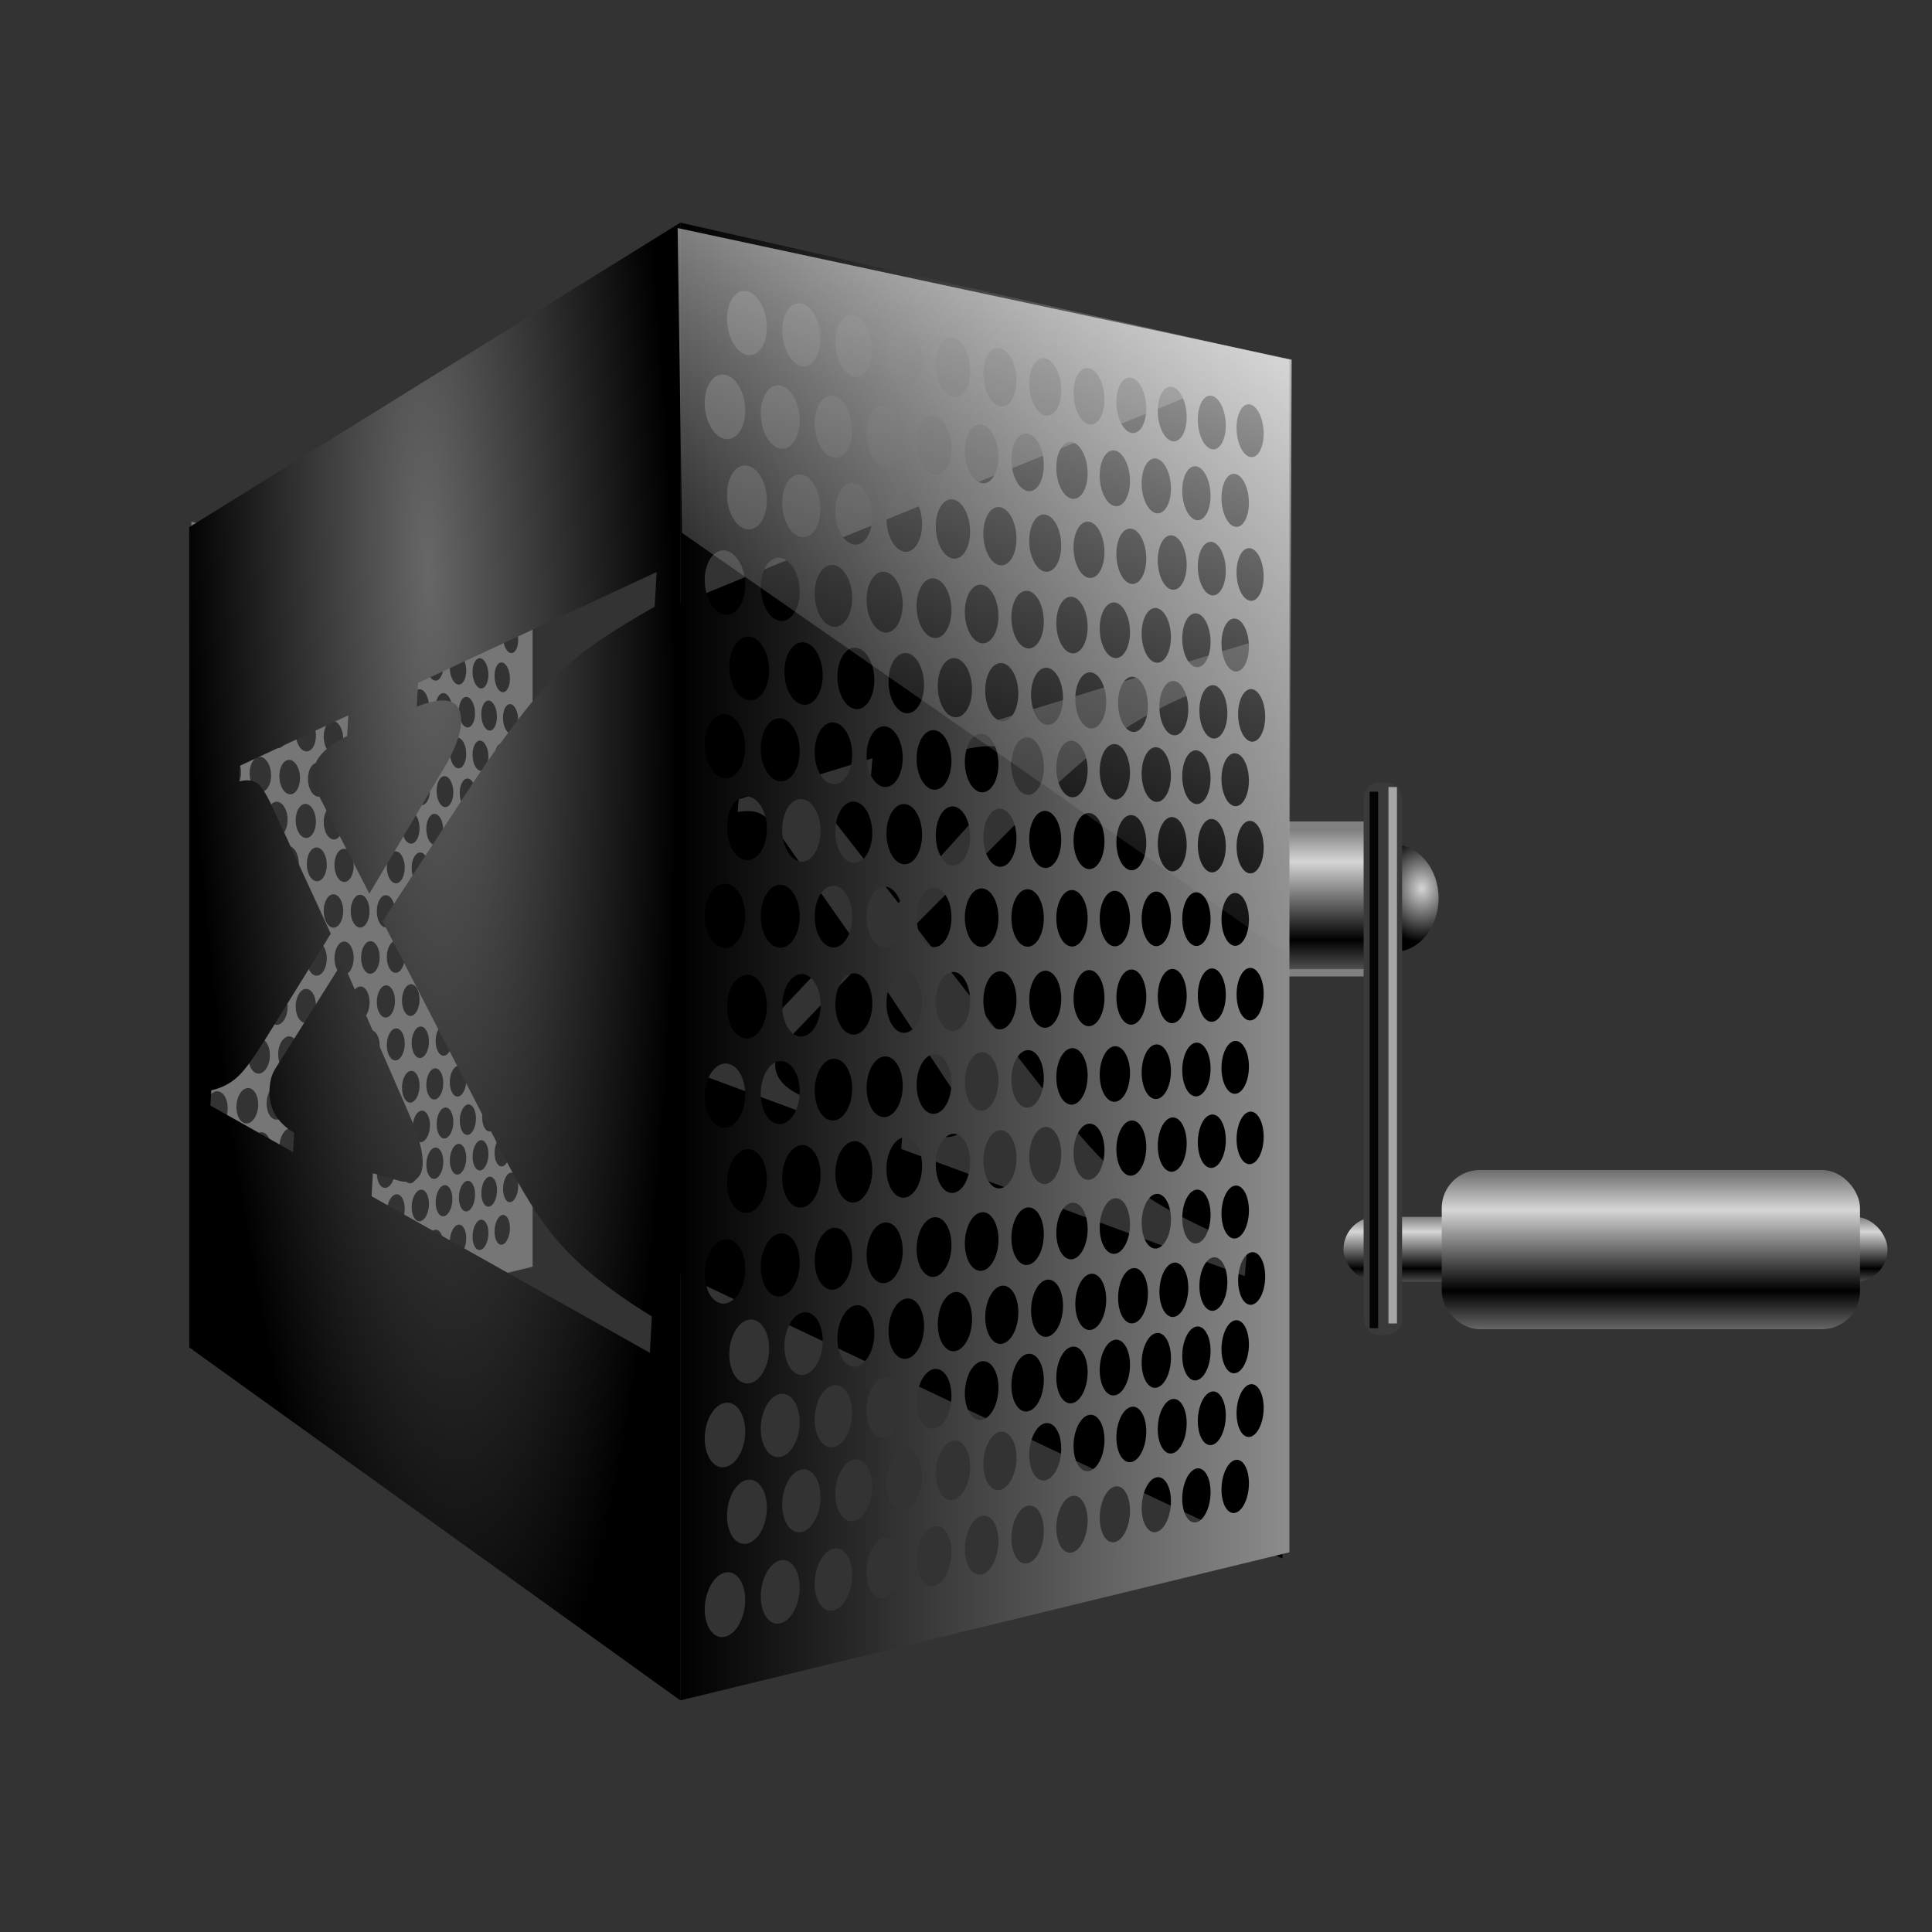 <?xml version="1.0" encoding="UTF-8" standalone="no"?>
<!-- Created with Inkscape (http://www.inkscape.org/) -->

<svg
   xmlns:dc="http://purl.org/dc/elements/1.1/"
   xmlns:cc="http://creativecommons.org/ns#"
   xmlns:rdf="http://www.w3.org/1999/02/22-rdf-syntax-ns#"
   xmlns:svg="http://www.w3.org/2000/svg"
   xmlns="http://www.w3.org/2000/svg"
   xmlns:xlink="http://www.w3.org/1999/xlink"
   xmlns:sodipodi="http://sodipodi.sourceforge.net/DTD/sodipodi-0.dtd"
   xmlns:inkscape="http://www.inkscape.org/namespaces/inkscape"
   sodipodi:docname="xbox-xtrem.svg"
   inkscape:version="0.92.5 (2060ec1f9f, 2020-04-08)"
   id="svg8"
   version="1.1"
   viewBox="0 0 255 255"
   height="255mm"
   width="255mm">
  <rect x="0" y="0" width="255" height="255" fill="#333333" stroke="none"/>
  <defs
     id="defs2">
    <linearGradient
       inkscape:collect="always"
       id="linearGradient857">
      <stop
         style="stop-color:#676767;stop-opacity:1"
         offset="0"
         id="stop853" />
      <stop
         style="stop-color:#000000;stop-opacity:1"
         offset="1"
         id="stop855" />
    </linearGradient>
    <linearGradient
       inkscape:collect="always"
       id="linearGradient849">
      <stop
         style="stop-color:#ffffff;stop-opacity:0.663"
         offset="0"
         id="stop845" />
      <stop
         style="stop-color:#8c8c8c;stop-opacity:0;"
         offset="1"
         id="stop847" />
    </linearGradient>
    <linearGradient
       inkscape:collect="always"
       id="linearGradient839">
      <stop
         style="stop-color:#000000;stop-opacity:1"
         offset="0"
         id="stop835" />
      <stop
         style="stop-color:#8c8c8c;stop-opacity:1"
         offset="1"
         id="stop837" />
    </linearGradient>
    <inkscape:perspective
       sodipodi:type="inkscape:persp3d"
       inkscape:vp_x="-24.77966 : 127.21186 : 1"
       inkscape:vp_y="0 : 1000 : 0"
       inkscape:vp_z="537.37288 : 123.75424 : 1"
       inkscape:persp3d-origin="127.5 : 85 : 1"
       id="perspective812" />
    <linearGradient
       id="linearGradient3220"
       inkscape:collect="always">
      <stop
         id="stop3222"
         offset="0"
         style="stop-color:#d6d6d6;stop-opacity:1" />
      <stop
         id="stop3224"
         offset="1"
         style="stop-color:#000000;stop-opacity:1" />
    </linearGradient>
    <inkscape:perspective
       id="perspective9"
       inkscape:persp3d-origin="372.04724 : 350.78739 : 1"
       inkscape:vp_z="744.09448 : 526.18109 : 1"
       inkscape:vp_y="0 : 1000 : 0"
       inkscape:vp_x="0 : 526.18109 : 1"
       sodipodi:type="inkscape:persp3d" />
    <radialGradient
       r="12.346"
       fy="73.66"
       fx="228.177"
       cy="73.66"
       cx="228.177"
       gradientTransform="matrix(0.13,0,0,0.156,-62.112,195.211)"
       gradientUnits="userSpaceOnUse"
       id="radialGradient3499"
       xlink:href="#linearGradient3220"
       inkscape:collect="always" />
    <inkscape:perspective
       sodipodi:type="inkscape:persp3d"
       inkscape:vp_x="0 : 526.18109 : 1"
       inkscape:vp_y="0 : 1000 : 0"
       inkscape:vp_z="744.09448 : 526.18109 : 1"
       inkscape:persp3d-origin="372.04724 : 350.78739 : 1"
       id="perspective10" />
    <linearGradient
       y2="184.056"
       x2="406.573"
       y1="161.831"
       x1="406.573"
       spreadMethod="reflect"
       gradientTransform="matrix(0.13,0,0,0.13,-77.582,197.167)"
       gradientUnits="userSpaceOnUse"
       id="linearGradient3097"
       xlink:href="#linearGradient3220"
       inkscape:collect="always" />
    <linearGradient
       y2="87.542"
       x2="317.229"
       y1="65.971"
       x1="317.229"
       spreadMethod="reflect"
       gradientTransform="matrix(0.13,0,0,0.13,-77.582,197.167)"
       gradientUnits="userSpaceOnUse"
       id="linearGradient3131"
       xlink:href="#linearGradient3220"
       inkscape:collect="always" />
    <linearGradient
       y2="177.941"
       x2="410.059"
       y1="167.805"
       x1="410.059"
       spreadMethod="reflect"
       gradientTransform="matrix(0.13,0,0,0.13,-77.582,197.167)"
       gradientUnits="userSpaceOnUse"
       id="linearGradient3135"
       xlink:href="#linearGradient3220"
       inkscape:collect="always" />
    <linearGradient
       inkscape:collect="always"
       xlink:href="#linearGradient839"
       id="linearGradient841"
       x1="89.799"
       y1="168.908"
       x2="170.185"
       y2="168.908"
       gradientUnits="userSpaceOnUse" />
    <linearGradient
       inkscape:collect="always"
       xlink:href="#linearGradient849"
       id="linearGradient851"
       x1="131.986"
       y1="72.102"
       x2="97.832"
       y2="154.304"
       gradientUnits="userSpaceOnUse" />
    <radialGradient
       inkscape:collect="always"
       xlink:href="#linearGradient857"
       id="radialGradient859"
       cx="56.518"
       cy="151.688"
       fx="56.518"
       fy="151.688"
       r="32.413"
       gradientTransform="matrix(-0.999,0.035,-0.17,-4.894,138.739,857.532)"
       gradientUnits="userSpaceOnUse" />
  </defs>
  <sodipodi:namedview
     id="base"
     pagecolor="#ff0000"
     bordercolor="#666666"
     borderopacity="1.0"
     inkscape:pageopacity="0"
     inkscape:pageshadow="2"
     inkscape:zoom="0.91410948"
     inkscape:cx="481.88976"
     inkscape:cy="481.88976"
     inkscape:document-units="mm"
     inkscape:current-layer="layer1"
     showgrid="false"
     inkscape:snap-global="false" />
  <g
     inkscape:label="Layer 1"
     inkscape:groupmode="layer"
     id="layer1"
     transform="translate(0,-42)">
    <g
       id="g1222"
       transform="matrix(3.691,0,0,3.691,307.428,-603.682)">
      <rect
         ry="1.161"
         y="218.448"
         x="-35.249"
         height="2.322"
         width="19.454"
         id="rect3192"
         style="fill:url(#linearGradient3135);fill-opacity:1;stroke:none;stroke-width:0.265" />
      <ellipse
         id="path3218"
         style="fill:url(#radialGradient3499);fill-opacity:1;stroke:none;stroke-width:0.13"
         cx="-33.45"
         cy="207.056"
         rx="1.601"
         ry="1.921" />
      <rect
         y="204.438"
         x="-40.293"
         height="5.284"
         width="5.924"
         id="rect3186"
         style="fill:url(#linearGradient3131);fill-opacity:1;stroke:#818181;stroke-width:0.259;stroke-linecap:round;stroke-linejoin:round;stroke-miterlimit:4;stroke-dasharray:none;stroke-opacity:1" />
      <rect
         ry="1.361"
         y="216.772"
         x="-31.736"
         height="5.694"
         width="14.957"
         id="rect3190"
         style="fill:url(#linearGradient3097);fill-opacity:1;stroke:none;stroke-width:0.265" />
      <rect
         ry="0.551"
         y="202.917"
         x="-34.529"
         height="19.757"
         width="1.375"
         id="rect3188"
         style="fill:#3a3a3a;fill-opacity:1;stroke:none;stroke-width:0.265" />
      <path
         inkscape:connector-curvature="0"
         id="path3173"
         d="m -33.489,203.077 v 19.183"
         style="fill:none;stroke:#a6a6a6;stroke-width:0.304;stroke-linecap:butt;stroke-linejoin:miter;stroke-miterlimit:4;stroke-dasharray:none;stroke-opacity:1" />
      <path
         style="fill:none;stroke:#040404;stroke-width:0.304;stroke-linecap:butt;stroke-linejoin:miter;stroke-miterlimit:4;stroke-dasharray:none;stroke-opacity:1"
         d="m -34.162,203.245 v 19.183"
         id="path3943"
         inkscape:connector-curvature="0" />
    </g>
    <path
       id="path975"
       d="M 169.264,89.249 89.228,121.902 v 87.952 l 80.036,37.849 z m -3.869,37.464 -0.316,3.713 c -6.164,2.299 -10.485,4.188 -13.304,5.774 -3.115,1.686 -6.215,3.915 -9.293,6.635 -2.623,2.264 -4.908,4.382 -6.891,6.377 l -14.85,14.949 19.504,24.87 c 3.207,4.099 6.156,7.211 8.772,9.19 3.312,2.65 8.362,5.381 15.611,8.316 l -0.331,3.897 -45.347,-16.788 0.21,-2.464 c 1.507,0.287 3.041,0.574 4.601,0.862 2.189,0.248 3.388,-0.352 3.512,-1.809 0.104,-1.224 -0.61,-2.99 -2.098,-5.232 l -10.934,-16.503 -10.953,11.438 c -0.571,0.582 -0.891,1.304 -0.965,2.173 -0.172,2.028 1.102,3.583 4.013,4.741 l -0.175,2.06 -13.474,-4.989 0.139,-1.634 c 1.77,-0.261 3.291,-0.786 4.512,-1.586 0.997,-0.629 2.414,-1.908 4.302,-3.904 l 10.659,-11.303 -9.302,-13.298 c -0.997,-1.425 -1.79,-2.31 -2.398,-2.686 -0.771,-0.47 -1.862,-0.578 -3.239,-0.342 l 0.144,-1.687 17.648,-5.398 -0.188,2.214 c -3.652,1.188 -5.411,2.49 -5.539,3.992 -0.06,0.707 0.25,1.506 0.942,2.414 l 8.22,10.497 12.311,-13.63 c 1.634,-1.828 2.525,-3.393 2.632,-4.648 0.213,-2.51 -2.339,-3.06 -7.224,-1.764 l 0.217,-2.553 z"
       style="fill:#000000;fill-opacity:1;fill-rule:evenodd;stroke:none;stroke-width:1.002;stroke-linecap:round;stroke-linejoin:round;stroke-miterlimit:4;stroke-dasharray:none;stroke-dashoffset:0;stroke-opacity:1"
       inkscape:connector-curvature="0" />
    <path
       id="path973"
       d="m 25.257,110.859 v 109.286 l 45.041,-10.951 v -88.191 z m 4.783,5.051 c 0.05,0.003 0.1,0.01 0.151,0.022 0.811,0.183 1.464,1.377 1.464,2.67 0,1.293 -0.653,2.208 -1.464,2.044 -0.817,-0.166 -1.485,-1.364 -1.485,-2.675 0,-1.229 0.587,-2.108 1.333,-2.061 z m 4.031,0.907 c 0.048,0.003 0.096,0.01 0.146,0.021 0.781,0.176 1.409,1.345 1.409,2.614 0,1.268 -0.629,2.169 -1.409,2.011 -0.787,-0.16 -1.428,-1.332 -1.428,-2.618 0,-1.205 0.564,-2.07 1.283,-2.027 z m 3.881,0.873 c 0.046,0.003 0.093,0.009 0.14,0.02 0.752,0.169 1.357,1.314 1.357,2.559 0,1.245 -0.605,2.131 -1.357,1.979 -0.757,-0.154 -1.376,-1.302 -1.376,-2.563 0,-1.183 0.543,-2.034 1.235,-1.995 z m 3.738,0.841 c 0.044,0.003 0.09,0.009 0.135,0.019 0.725,0.163 1.308,1.285 1.308,2.507 -5e-6,1.222 -0.584,2.095 -1.308,1.948 -0.73,-0.148 -1.326,-1.273 -1.326,-2.511 0,-1.161 0.523,-1.998 1.19,-1.963 z m 3.604,0.811 c 0.043,0.002 0.086,0.008 0.13,0.018 0.336,0.076 0.658,0.378 0.894,0.839 0.236,0.46 0.368,1.042 0.368,1.619 0,0.577 -0.132,1.102 -0.368,1.461 -0.236,0.36 -0.558,0.525 -0.894,0.456 -0.704,-0.143 -1.278,-1.245 -1.278,-2.461 0,-1.14 0.505,-1.964 1.148,-1.932 z m 3.476,0.782 c 0.041,0.002 0.084,0.008 0.126,0.017 0.674,0.152 1.218,1.23 1.218,2.41 0,1.179 -0.543,2.025 -1.218,1.888 -0.679,-0.138 -1.233,-1.218 -1.233,-2.413 0,-1.12 0.487,-1.931 1.108,-1.902 z m 3.356,0.755 c 0.04,0.002 0.081,0.007 0.122,0.017 0.651,0.147 1.176,1.204 1.176,2.363 -6e-6,1.159 -0.525,1.992 -1.176,1.86 -0.656,-0.133 -1.191,-1.193 -1.191,-2.366 0,-1.1 0.47,-1.899 1.069,-1.873 z m 3.241,0.729 c 0.039,0.002 0.078,0.007 0.117,0.016 0.629,0.142 1.136,1.179 1.136,2.318 0,1.139 -0.507,1.96 -1.136,1.833 -0.634,-0.128 -1.15,-1.168 -1.15,-2.322 0,-1.081 0.454,-1.868 1.033,-1.845 z m -26.955,0.484 c 0.051,0.002 0.102,0.007 0.153,0.017 0.824,0.16 1.487,1.345 1.487,2.648 0,1.303 -0.663,2.244 -1.487,2.103 -0.83,-0.143 -1.507,-1.33 -1.507,-2.651 0,-1.238 0.596,-2.141 1.354,-2.116 z m 30.087,0.221 c 0.037,8.7e-4 0.075,0.006 0.114,0.015 0.608,0.137 1.099,1.156 1.099,2.276 0,1.12 -0.49,1.929 -1.099,1.806 -0.612,-0.124 -1.112,-1.145 -1.112,-2.278 0,-1.063 0.439,-1.839 0.998,-1.818 z m -25.995,0.574 c 0.049,0.002 0.098,0.007 0.148,0.017 0.381,0.074 0.746,0.389 1.014,0.876 0.267,0.485 0.417,1.102 0.417,1.716 0,0.614 -0.15,1.176 -0.417,1.563 -0.268,0.388 -0.632,0.57 -1.014,0.505 -0.798,-0.138 -1.45,-1.3 -1.45,-2.595 0,-1.214 0.573,-2.102 1.302,-2.081 z m 29.024,0.107 c 0.036,8.8e-4 0.073,0.006 0.11,0.014 0.588,0.132 1.063,1.132 1.063,2.234 0,1.102 -0.474,1.899 -1.063,1.78 -0.592,-0.12 -1.076,-1.122 -1.076,-2.237 0,-1.045 0.425,-1.81 0.966,-1.791 z m -25.085,0.658 c 0.047,8.7e-4 0.094,0.007 0.142,0.016 0.763,0.148 1.377,1.284 1.377,2.538 0,1.254 -0.614,2.165 -1.377,2.034 -0.769,-0.132 -1.396,-1.271 -1.396,-2.542 0,-1.192 0.551,-2.065 1.254,-2.046 z m 28.019,0.002 c 0.034,8.7e-4 0.068,0.006 0.102,0.014 0.57,0.128 1.028,1.11 1.028,2.194 0,1.084 -0.459,1.87 -1.028,1.754 -0.275,-0.056 -0.539,-0.318 -0.735,-0.729 -0.196,-0.413 -0.306,-0.941 -0.306,-1.468 0,-0.527 0.11,-1.008 0.306,-1.337 0.171,-0.287 0.395,-0.437 0.632,-0.429 z m 2.833,0.638 c 0.034,8.7e-4 0.068,0.005 0.103,0.013 0.552,0.124 0.996,1.089 0.996,2.156 0,1.067 -0.444,1.842 -0.996,1.73 -0.555,-0.113 -1.008,-1.079 -1.008,-2.159 0,-1.012 0.398,-1.755 0.905,-1.74 z m -27.059,0.098 c 0.045,8.7e-4 0.091,0.006 0.137,0.015 0.735,0.143 1.327,1.256 1.327,2.487 0,1.231 -0.592,2.127 -1.327,2 -0.741,-0.127 -1.345,-1.243 -1.345,-2.49 0,-1.17 0.531,-2.028 1.208,-2.012 z m 3.66,0.711 c 0.042,8.7e-4 0.085,0.006 0.127,0.014 0.709,0.138 1.28,1.229 1.28,2.437 0,1.209 -0.571,2.091 -1.28,1.969 -0.342,-0.059 -0.671,-0.348 -0.915,-0.806 -0.244,-0.458 -0.382,-1.047 -0.382,-1.635 0,-0.588 0.137,-1.126 0.382,-1.495 0.213,-0.322 0.492,-0.492 0.788,-0.484 z m 3.521,0.685 c 0.042,5.6e-4 0.085,0.005 0.128,0.014 0.684,0.133 1.235,1.203 1.235,2.39 0,1.188 -0.551,2.055 -1.235,1.938 -0.689,-0.119 -1.251,-1.19 -1.251,-2.393 0,-1.128 0.494,-1.959 1.123,-1.948 z m 3.402,0.661 c 0.041,5.6e-4 0.082,0.004 0.123,0.013 0.318,0.062 0.621,0.344 0.845,0.784 0.223,0.439 0.347,1 0.347,1.561 0,0.56 -0.125,1.076 -0.347,1.433 -0.223,0.358 -0.527,0.529 -0.845,0.475 -0.665,-0.114 -1.207,-1.166 -1.207,-2.347 0,-1.108 0.476,-1.926 1.084,-1.918 z m 3.286,0.638 c 0.039,4.1e-4 0.079,0.004 0.119,0.012 0.638,0.124 1.152,1.153 1.152,2.3 0,1.147 -0.514,1.989 -1.152,1.879 -0.642,-0.111 -1.166,-1.142 -1.166,-2.303 0,-1.089 0.461,-1.895 1.047,-1.888 z m 3.174,0.617 c 0.038,2.9e-4 0.076,0.003 0.115,0.012 0.616,0.12 1.113,1.131 1.113,2.258 0,1.128 -0.497,1.956 -1.113,1.85 -0.621,-0.107 -1.127,-1.119 -1.127,-2.261 0,-1.07 0.445,-1.864 1.012,-1.859 z m 3.069,0.596 c 0.037,1.5e-4 0.074,0.003 0.111,0.011 0.596,0.116 1.077,1.108 1.077,2.217 0,1.109 -0.48,1.926 -1.077,1.823 -0.6,-0.103 -1.09,-1.098 -1.09,-2.22 0,-1.052 0.43,-1.834 0.978,-1.832 z m -30.309,0.519 c 0.05,7e-5 0.1,0.004 0.151,0.012 0.811,0.133 1.464,1.289 1.464,2.581 0,1.293 -0.653,2.248 -1.464,2.133 -0.817,-0.116 -1.485,-1.273 -1.485,-2.584 0,-1.229 0.587,-2.143 1.333,-2.142 z m 33.278,0.058 c 0.035,5e-5 0.071,0.004 0.107,0.01 0.577,0.112 1.042,1.087 1.042,2.178 0,1.091 -0.465,1.896 -1.042,1.796 -0.581,-0.1 -1.054,-1.077 -1.054,-2.181 0,-1.035 0.416,-1.805 0.947,-1.804 z m 2.873,0.558 c 0.034,-7e-5 0.069,0.003 0.104,0.01 0.559,0.109 1.009,1.067 1.009,2.14 0,1.074 -0.45,1.866 -1.009,1.77 -0.562,-0.097 -1.02,-1.056 -1.02,-2.142 0,-1.018 0.403,-1.778 0.916,-1.778 z m -32.12,0.045 c 0.048,-1e-4 0.096,0.003 0.146,0.012 0.781,0.128 1.409,1.259 1.409,2.528 0,1.268 -0.629,2.208 -1.409,2.097 -0.787,-0.112 -1.428,-1.245 -1.428,-2.531 0,-1.205 0.564,-2.104 1.283,-2.106 z m 3.881,0.637 c 0.046,-2.3e-4 0.093,0.003 0.14,0.011 0.752,0.123 1.357,1.232 1.357,2.477 0,1.245 -0.605,2.168 -1.357,2.062 -0.757,-0.107 -1.376,-1.218 -1.376,-2.48 0,-1.183 0.543,-2.067 1.235,-2.07 z m 3.738,0.613 c 0.044,-3.6e-4 0.09,0.003 0.135,0.011 0.725,0.119 1.308,1.206 1.308,2.428 0,1.222 -0.584,2.13 -1.308,2.027 -0.73,-0.104 -1.326,-1.192 -1.326,-2.43 0,-1.161 0.523,-2.03 1.19,-2.036 z m 3.604,0.591 c 0.043,-4.8e-4 0.086,0.003 0.13,0.01 0.336,0.055 0.658,0.337 0.894,0.784 0.236,0.446 0.368,1.02 0.368,1.596 0,0.577 -0.132,1.11 -0.368,1.484 -0.236,0.375 -0.558,0.559 -0.894,0.511 -0.704,-0.1 -1.278,-1.167 -1.278,-2.383 0,-1.14 0.505,-1.995 1.148,-2.002 z m 3.476,0.57 c 0.041,-5.7e-4 0.084,0.003 0.126,0.01 0.674,0.111 1.218,1.156 1.218,2.335 0,1.179 -0.543,2.058 -1.218,1.963 -0.679,-0.096 -1.233,-1.143 -1.233,-2.338 0,-1.12 0.487,-1.961 1.108,-1.97 z m 3.356,0.551 c 0.04,-5.6e-4 0.081,0.003 0.122,0.009 0.651,0.107 1.176,1.132 1.176,2.291 -6e-6,1.159 -0.525,2.024 -1.176,1.932 -0.656,-0.093 -1.191,-1.12 -1.191,-2.294 0,-1.1 0.47,-1.928 1.069,-1.938 z m 3.241,0.532 c 0.039,-5.6e-4 0.078,0.003 0.117,0.009 0.629,0.103 1.136,1.11 1.136,2.25 0,1.139 -0.507,1.991 -1.136,1.902 -0.634,-0.09 -1.15,-1.098 -1.15,-2.252 0,-1.081 0.454,-1.896 1.033,-1.908 z m 3.132,0.514 c 0.037,-8.7e-4 0.075,0.002 0.114,0.008 0.608,0.1 1.099,1.089 1.099,2.209 0,1.12 -0.49,1.959 -1.099,1.873 -0.612,-0.087 -1.112,-1.077 -1.112,-2.211 0,-1.063 0.439,-1.866 0.998,-1.879 z m 3.029,0.497 c 0.036,-8.7e-4 0.073,0.002 0.11,0.008 0.588,0.097 1.063,1.068 1.063,2.17 0,1.102 -0.474,1.928 -1.063,1.845 -0.592,-0.084 -1.076,-1.057 -1.076,-2.172 0,-1.045 0.425,-1.835 0.966,-1.85 z m 2.934,0.481 c 0.034,-8.7e-4 0.068,0.002 0.102,0.007 0.57,0.093 1.028,1.048 1.028,2.132 0,1.084 -0.459,1.898 -1.028,1.817 -0.275,-0.039 -0.539,-0.285 -0.735,-0.685 -0.196,-0.401 -0.306,-0.922 -0.306,-1.449 0,-0.527 0.11,-1.014 0.306,-1.355 0.171,-0.297 0.395,-0.461 0.632,-0.467 z m 2.833,0.466 c 0.034,-8.8e-4 0.068,8.7e-4 0.103,0.007 0.552,0.09 0.996,1.028 0.996,2.095 0,1.067 -0.444,1.869 -0.996,1.791 -0.555,-0.079 -1.008,-1.018 -1.008,-2.097 0,-1.012 0.398,-1.779 0.905,-1.795 z m -38.883,0.168 c 0.051,-0.002 0.102,0.002 0.153,0.009 0.824,0.11 1.487,1.254 1.487,2.557 5.1e-5,0.626 -0.156,1.207 -0.433,1.618 -0.278,0.412 -0.657,0.619 -1.054,0.575 -0.398,-0.044 -0.781,-0.338 -1.064,-0.818 -0.284,-0.481 -0.444,-1.108 -0.444,-1.742 0,-1.238 0.596,-2.178 1.354,-2.199 z m 4.092,0.546 c 0.049,-0.002 0.098,8.7e-4 0.148,0.008 0.381,0.051 0.746,0.344 1.014,0.815 0.267,0.469 0.417,1.077 0.417,1.69 5e-5,0.614 -0.15,1.185 -0.417,1.589 -0.268,0.405 -0.632,0.609 -1.014,0.566 -0.798,-0.089 -1.45,-1.212 -1.45,-2.507 0,-1.214 0.573,-2.137 1.302,-2.16 z m 3.939,0.526 c 0.047,-0.002 0.094,5.6e-4 0.142,0.007 0.763,0.102 1.377,1.2 1.377,2.454 4.4e-5,0.602 -0.144,1.163 -0.401,1.56 -0.258,0.398 -0.609,0.599 -0.976,0.558 -0.368,-0.041 -0.723,-0.322 -0.985,-0.782 -0.263,-0.461 -0.411,-1.064 -0.411,-1.674 0,-1.192 0.551,-2.098 1.254,-2.122 z m 3.793,0.506 c 0.045,-0.002 0.091,4.8e-4 0.137,0.007 0.735,0.098 1.327,1.175 1.327,2.406 4e-5,0.591 -0.139,1.142 -0.387,1.532 -0.249,0.391 -0.587,0.589 -0.94,0.55 -0.355,-0.04 -0.697,-0.315 -0.949,-0.766 -0.253,-0.452 -0.396,-1.044 -0.396,-1.643 0,-1.169 0.531,-2.061 1.208,-2.086 z m 3.66,0.488 c 0.042,-0.002 0.085,5.6e-4 0.127,0.006 0.709,0.095 1.28,1.151 1.28,2.36 4e-5,0.581 -0.134,1.122 -0.373,1.505 -0.24,0.384 -0.566,0.58 -0.907,0.542 -0.342,-0.038 -0.671,-0.308 -0.915,-0.75 -0.244,-0.444 -0.382,-1.024 -0.382,-1.612 0,-0.588 0.137,-1.135 0.382,-1.518 0.213,-0.335 0.492,-0.522 0.788,-0.532 z m 3.521,0.471 c 0.042,-0.002 0.085,5e-5 0.128,0.006 0.684,0.091 1.235,1.127 1.235,2.315 3.9e-5,0.57 -0.129,1.102 -0.36,1.48 -0.231,0.378 -0.546,0.57 -0.875,0.534 -0.33,-0.037 -0.648,-0.301 -0.883,-0.735 -0.235,-0.435 -0.368,-1.005 -0.368,-1.582 0,-1.128 0.494,-1.989 1.123,-2.017 z m 3.402,0.454 c 0.041,-0.002 0.082,-3.3e-4 0.123,0.005 0.318,0.042 0.621,0.306 0.845,0.733 0.223,0.426 0.347,0.979 0.347,1.539 3.9e-5,0.56 -0.125,1.083 -0.347,1.454 -0.223,0.372 -0.527,0.561 -0.845,0.526 -0.319,-0.035 -0.625,-0.294 -0.852,-0.72 -0.227,-0.427 -0.355,-0.986 -0.355,-1.554 0,-1.108 0.476,-1.955 1.084,-1.984 z m 3.286,0.438 c 0.039,-0.002 0.079,-4.3e-4 0.119,0.005 0.638,0.085 1.152,1.083 1.152,2.23 3.8e-5,0.551 -0.12,1.065 -0.336,1.43 -0.216,0.366 -0.509,0.553 -0.816,0.519 -0.308,-0.034 -0.604,-0.288 -0.823,-0.706 -0.219,-0.419 -0.343,-0.969 -0.343,-1.526 0,-1.089 0.461,-1.922 1.047,-1.952 z m 3.174,0.423 c 0.038,-0.003 0.076,-5.5e-4 0.115,0.004 0.616,0.082 1.113,1.063 1.113,2.191 3.9e-5,0.542 -0.117,1.047 -0.325,1.407 -0.208,0.36 -0.492,0.544 -0.788,0.511 -0.298,-0.033 -0.584,-0.282 -0.795,-0.693 -0.212,-0.412 -0.331,-0.951 -0.331,-1.5 0,-1.07 0.445,-1.891 1.012,-1.921 z m 3.069,0.409 c 0.037,-0.003 0.074,-5.6e-4 0.111,0.004 0.596,0.08 1.077,1.043 1.077,2.152 3.4e-5,0.533 -0.113,1.03 -0.314,1.384 -0.202,0.355 -0.476,0.537 -0.763,0.505 -0.288,-0.032 -0.565,-0.276 -0.769,-0.68 -0.205,-0.404 -0.32,-0.935 -0.32,-1.474 0,-1.052 0.43,-1.86 0.978,-1.891 z m 2.969,0.396 c 0.035,-0.003 0.071,-5.6e-4 0.107,0.003 0.577,0.077 1.042,1.024 1.042,2.115 2.7e-5,0.524 -0.109,1.014 -0.304,1.362 -0.195,0.349 -0.461,0.528 -0.738,0.497 -0.278,-0.031 -0.546,-0.271 -0.744,-0.667 -0.198,-0.397 -0.31,-0.919 -0.31,-1.449 0,-1.035 0.416,-1.831 0.947,-1.862 z m 2.873,0.383 c 0.034,-0.003 0.069,-8.8e-4 0.104,0.003 0.559,0.075 1.009,1.005 1.009,2.079 2.7e-5,0.516 -0.106,0.998 -0.294,1.341 -0.189,0.344 -0.446,0.521 -0.715,0.491 -0.27,-0.03 -0.529,-0.265 -0.72,-0.655 -0.192,-0.391 -0.3,-0.904 -0.3,-1.425 0,-1.018 0.403,-1.802 0.916,-1.834 z m -35.984,1.336 c 0.05,-0.003 0.1,-0.002 0.151,0.003 0.81,0.085 1.462,1.2 1.462,2.492 0,1.292 -0.652,2.285 -1.462,2.219 -0.816,-0.067 -1.482,-1.184 -1.482,-2.494 0,-1.228 0.586,-2.177 1.331,-2.22 z m 4.024,0.42 c 0.048,-0.003 0.096,-0.002 0.145,0.004 0.779,0.082 1.407,1.174 1.407,2.442 0,1.267 -0.628,2.243 -1.407,2.179 -0.785,-0.065 -1.426,-1.159 -1.426,-2.444 0,-1.204 0.563,-2.136 1.281,-2.18 z m 3.875,0.405 c 0.046,-0.003 0.093,-0.003 0.14,0.003 0.751,0.078 1.355,1.15 1.355,2.394 0,1.244 -0.604,2.203 -1.355,2.141 -0.756,-0.062 -1.374,-1.135 -1.374,-2.396 0,-1.182 0.542,-2.097 1.233,-2.142 z m 3.737,0.39 c 0.043,-0.003 0.087,-0.003 0.13,0.003 0.724,0.076 1.306,1.127 1.306,2.348 0,1.221 -0.583,2.164 -1.306,2.104 -0.349,-0.029 -0.686,-0.292 -0.934,-0.732 -0.249,-0.441 -0.389,-1.024 -0.389,-1.618 0,-0.594 0.14,-1.15 0.389,-1.545 0.218,-0.344 0.502,-0.541 0.804,-0.56 z m 3.594,0.376 c 0.043,-0.003 0.086,-0.003 0.13,0.003 0.698,0.073 1.26,1.104 1.26,2.304 0,1.2 -0.562,2.126 -1.26,2.068 -0.703,-0.058 -1.276,-1.09 -1.276,-2.305 0,-1.139 0.504,-2.024 1.146,-2.069 z m 3.471,0.363 c 0.041,-0.003 0.083,-0.003 0.126,0.002 0.324,0.034 0.634,0.292 0.861,0.716 0.227,0.423 0.355,0.979 0.355,1.545 0,0.566 -0.127,1.098 -0.355,1.479 -0.228,0.382 -0.537,0.582 -0.861,0.555 -0.678,-0.056 -1.231,-1.069 -1.231,-2.262 0,-1.119 0.486,-1.988 1.106,-2.034 z m 3.351,0.35 c 0.04,-0.003 0.08,-0.003 0.121,0.002 0.65,0.068 1.174,1.062 1.174,2.22 0,1.158 -0.524,2.054 -1.174,2 -0.655,-0.054 -1.189,-1.049 -1.189,-2.221 0,-1.099 0.469,-1.955 1.068,-2.001 z m 3.237,0.338 c 0.039,-0.003 0.078,-0.003 0.117,0.002 0.628,0.066 1.135,1.041 1.135,2.18 0,1.139 -0.506,2.02 -1.135,1.968 -0.633,-0.052 -1.149,-1.029 -1.149,-2.181 0,-1.081 0.453,-1.922 1.031,-1.968 z m 3.132,0.326 c 0.036,-0.003 0.073,-0.003 0.109,0.002 0.608,0.064 1.097,1.022 1.097,2.142 0,1.12 -0.49,1.987 -1.097,1.937 -0.293,-0.024 -0.575,-0.263 -0.784,-0.664 -0.209,-0.402 -0.327,-0.935 -0.327,-1.479 0,-0.544 0.118,-1.055 0.327,-1.418 0.182,-0.317 0.421,-0.499 0.674,-0.519 z m 3.021,0.316 c 0.036,-0.003 0.072,-0.003 0.109,8.8e-4 0.588,0.061 1.061,1.003 1.061,2.105 0,1.101 -0.474,1.955 -1.061,1.907 -0.592,-0.049 -1.074,-0.992 -1.074,-2.106 0,-1.045 0.424,-1.86 0.964,-1.906 z m 2.926,0.306 c 0.035,-0.003 0.07,-0.003 0.106,5.6e-4 0.274,0.029 0.535,0.263 0.728,0.652 0.192,0.388 0.3,0.897 0.3,1.418 0,0.52 -0.108,1.01 -0.3,1.361 -0.192,0.352 -0.454,0.538 -0.728,0.516 -0.572,-0.047 -1.039,-0.974 -1.039,-2.07 0,-1.028 0.41,-1.83 0.933,-1.877 z m 2.833,0.296 c 0.034,-0.003 0.068,-0.003 0.103,8.8e-4 0.551,0.058 0.995,0.968 0.995,2.035 0,1.066 -0.444,1.894 -0.995,1.849 -0.554,-0.046 -1.006,-0.957 -1.006,-2.036 0,-1.011 0.397,-1.801 0.904,-1.848 z m -38.843,1.846 c 0.824,0.063 1.487,1.17 1.487,2.473 5.1e-5,0.626 -0.156,1.216 -0.433,1.643 -0.278,0.428 -0.657,0.657 -1.054,0.635 -0.398,-0.022 -0.781,-0.294 -1.064,-0.757 -0.284,-0.465 -0.444,-1.083 -0.444,-1.717 0,-1.321 0.677,-2.34 1.507,-2.276 z m 4.087,0.314 c 0.381,0.029 0.746,0.302 1.014,0.757 0.267,0.454 0.417,1.053 0.417,1.667 4.5e-5,0.614 -0.15,1.193 -0.417,1.612 -0.268,0.42 -0.632,0.645 -1.014,0.624 -0.798,-0.044 -1.45,-1.13 -1.45,-2.425 0,-1.295 0.652,-2.296 1.45,-2.234 z m 3.933,0.302 c 0.763,0.059 1.377,1.122 1.377,2.376 3.9e-5,0.602 -0.144,1.171 -0.401,1.582 -0.258,0.412 -0.609,0.633 -0.976,0.613 -0.368,-0.02 -0.723,-0.281 -0.985,-0.726 -0.263,-0.447 -0.411,-1.041 -0.411,-1.651 0,-1.271 0.627,-2.253 1.396,-2.194 z m 3.788,0.291 c 0.735,0.056 1.327,1.1 1.327,2.331 4e-5,0.591 -0.139,1.15 -0.387,1.554 -0.249,0.405 -0.587,0.622 -0.94,0.603 -0.355,-0.019 -0.697,-0.275 -0.949,-0.712 -0.253,-0.438 -0.396,-1.021 -0.396,-1.62 0,-1.247 0.604,-2.213 1.345,-2.156 z m 3.651,0.28 c 0.709,0.054 1.28,1.078 1.28,2.287 4e-5,0.581 -0.134,1.129 -0.373,1.526 -0.24,0.398 -0.566,0.612 -0.907,0.593 -0.342,-0.019 -0.671,-0.269 -0.915,-0.698 -0.244,-0.43 -0.382,-1.002 -0.382,-1.591 0,-0.588 0.137,-1.142 0.382,-1.54 0.244,-0.397 0.573,-0.604 0.915,-0.578 z m 3.521,0.27 c 0.684,0.052 1.235,1.058 1.235,2.245 3.9e-5,0.57 -0.129,1.109 -0.36,1.5 -0.231,0.391 -0.546,0.601 -0.875,0.583 -0.33,-0.018 -0.648,-0.264 -0.883,-0.685 -0.235,-0.422 -0.368,-0.984 -0.368,-1.562 0,-1.203 0.562,-2.135 1.251,-2.082 z m 3.398,0.261 c 0.318,0.024 0.621,0.271 0.845,0.685 0.223,0.413 0.347,0.959 0.347,1.52 3.9e-5,0.56 -0.125,1.091 -0.347,1.474 -0.223,0.385 -0.527,0.591 -0.845,0.574 -0.319,-0.017 -0.625,-0.259 -0.852,-0.672 -0.227,-0.414 -0.355,-0.966 -0.355,-1.534 0,-1.182 0.542,-2.098 1.207,-2.047 z m 3.281,0.252 c 0.638,0.049 1.152,1.018 1.152,2.165 3.8e-5,0.551 -0.12,1.072 -0.336,1.449 -0.216,0.378 -0.509,0.582 -0.816,0.565 -0.308,-0.017 -0.604,-0.254 -0.823,-0.66 -0.219,-0.407 -0.343,-0.949 -0.343,-1.507 0,-1.161 0.524,-2.063 1.166,-2.013 z m 3.171,0.244 c 0.616,0.047 1.113,1 1.113,2.127 3.9e-5,0.542 -0.117,1.054 -0.325,1.425 -0.208,0.372 -0.492,0.572 -0.788,0.556 -0.298,-0.016 -0.584,-0.249 -0.795,-0.648 -0.212,-0.4 -0.331,-0.933 -0.331,-1.481 0,-1.142 0.506,-2.028 1.127,-1.98 z m 3.065,0.235 c 0.596,0.046 1.077,0.982 1.077,2.091 3.4e-5,0.533 -0.113,1.037 -0.314,1.402 -0.202,0.366 -0.476,0.563 -0.763,0.548 -0.288,-0.016 -0.565,-0.244 -0.769,-0.636 -0.205,-0.393 -0.32,-0.917 -0.32,-1.456 0,-1.122 0.489,-1.995 1.09,-1.949 z m 2.965,0.228 c 0.577,0.044 1.042,0.964 1.042,2.055 2.7e-5,0.524 -0.109,1.02 -0.304,1.38 -0.195,0.36 -0.461,0.555 -0.738,0.539 -0.278,-0.015 -0.546,-0.24 -0.744,-0.625 -0.198,-0.386 -0.31,-0.901 -0.31,-1.432 0,-1.104 0.474,-1.963 1.054,-1.918 z m 2.87,0.22 c 0.559,0.043 1.009,0.948 1.009,2.022 2.7e-5,0.516 -0.106,1.004 -0.294,1.358 -0.189,0.355 -0.446,0.546 -0.714,0.532 -0.27,-0.015 -0.529,-0.236 -0.72,-0.614 -0.192,-0.38 -0.3,-0.887 -0.3,-1.408 0,-1.086 0.458,-1.931 1.02,-1.888 z m -36.104,3.188 c 0.811,0.04 1.464,1.119 1.464,2.412 0,1.293 -0.653,2.324 -1.464,2.302 -0.817,-0.022 -1.485,-1.102 -1.485,-2.413 0,-1.311 0.667,-2.341 1.485,-2.301 z m 4.025,0.196 c 0.781,0.038 1.409,1.097 1.409,2.365 0,1.268 -0.629,2.28 -1.409,2.26 -0.787,-0.021 -1.428,-1.08 -1.428,-2.366 0,-1.286 0.642,-2.297 1.428,-2.259 z m 3.875,0.188 c 0.752,0.037 1.357,1.075 1.357,2.32 0,1.245 -0.605,2.238 -1.357,2.218 -0.757,-0.02 -1.376,-1.059 -1.376,-2.321 0,-1.262 0.618,-2.254 1.376,-2.218 z m 3.733,0.182 c 0.725,0.035 1.308,1.054 1.308,2.277 0,1.222 -0.584,2.198 -1.308,2.179 -0.73,-0.019 -1.326,-1.039 -1.326,-2.277 0,-1.238 0.596,-2.213 1.326,-2.178 z m 3.599,0.175 c 0.336,0.016 0.658,0.261 0.894,0.681 0.236,0.419 0.368,0.977 0.368,1.554 0,0.576 -0.132,1.125 -0.368,1.526 -0.236,0.402 -0.558,0.623 -0.894,0.614 -0.704,-0.019 -1.278,-1.02 -1.278,-2.236 0,-1.216 0.574,-2.174 1.278,-2.139 z m 3.472,0.169 c 0.674,0.033 1.218,1.015 1.218,2.194 0,1.179 -0.543,2.121 -1.218,2.103 -0.679,-0.018 -1.233,-1.001 -1.233,-2.195 0,-1.194 0.554,-2.136 1.233,-2.103 z m 3.351,0.163 c 0.651,0.032 1.176,0.997 1.176,2.156 -6e-6,1.159 -0.525,2.085 -1.176,2.068 -0.656,-0.017 -1.191,-0.983 -1.191,-2.157 0,-1.174 0.535,-2.099 1.191,-2.067 z m 3.237,0.158 c 0.629,0.031 1.136,0.979 1.136,2.118 0,1.139 -0.507,2.05 -1.136,2.033 -0.634,-0.017 -1.15,-0.966 -1.15,-2.119 0,-1.153 0.517,-2.063 1.15,-2.032 z m 3.129,0.152 c 0.608,0.03 1.099,0.962 1.099,2.082 0,1.12 -0.49,2.016 -1.099,2 -0.612,-0.016 -1.112,-0.949 -1.112,-2.083 0,-1.134 0.499,-2.029 1.112,-1.999 z m 3.025,0.147 c 0.588,0.029 1.063,0.945 1.063,2.047 0,1.102 -0.474,1.983 -1.063,1.967 -0.592,-0.016 -1.076,-0.932 -1.076,-2.047 0,-1.115 0.483,-1.996 1.076,-1.967 z m 2.927,0.142 c 0.57,0.028 1.028,0.929 1.028,2.013 0,1.084 -0.459,1.951 -1.028,1.936 -0.275,-0.007 -0.539,-0.223 -0.735,-0.6 -0.196,-0.378 -0.306,-0.887 -0.306,-1.414 0,-0.527 0.11,-1.027 0.306,-1.391 0.195,-0.363 0.46,-0.558 0.735,-0.545 z m 2.833,0.138 c 0.552,0.027 0.996,0.914 0.996,1.981 0,1.067 -0.444,1.92 -0.996,1.906 -0.555,-0.015 -1.008,-0.901 -1.008,-1.981 0,-1.079 0.453,-1.932 1.008,-1.905 z m -38.833,4.654 c 0.824,0.015 1.487,1.083 1.487,2.386 0,1.303 -0.663,2.361 -1.487,2.365 -0.83,0.004 -1.507,-1.065 -1.507,-2.386 0,-1.321 0.677,-2.38 1.507,-2.365 z m 4.087,0.073 c 0.381,0.007 0.746,0.258 1.014,0.697 0.267,0.438 0.417,1.029 0.417,1.642 0,0.614 -0.15,1.202 -0.417,1.637 -0.268,0.436 -0.632,0.682 -1.014,0.683 -0.798,0.004 -1.45,-1.044 -1.45,-2.34 0,-1.295 0.652,-2.334 1.45,-2.32 z m 3.933,0.071 c 0.763,0.014 1.377,1.042 1.377,2.296 0,1.254 -0.614,2.273 -1.377,2.276 -0.769,0.003 -1.396,-1.024 -1.396,-2.296 0,-1.271 0.627,-2.29 1.396,-2.276 z m 3.788,0.068 c 0.735,0.013 1.327,1.022 1.327,2.253 0,1.231 -0.592,2.232 -1.327,2.235 -0.741,0.004 -1.345,-1.006 -1.345,-2.253 0,-1.247 0.604,-2.248 1.345,-2.234 z m 3.651,0.066 c 0.709,0.013 1.28,1.003 1.28,2.212 0,1.209 -0.571,2.191 -1.28,2.194 -0.342,0.002 -0.671,-0.23 -0.915,-0.644 -0.244,-0.415 -0.382,-0.979 -0.382,-1.568 0,-0.588 0.137,-1.151 0.382,-1.563 0.244,-0.411 0.573,-0.638 0.915,-0.631 z m 3.521,0.063 c 0.684,0.012 1.235,0.985 1.235,2.172 0,1.188 -0.551,2.153 -1.235,2.156 -0.689,0.003 -1.251,-0.97 -1.251,-2.173 0,-1.203 0.562,-2.168 1.251,-2.155 z m 3.398,0.061 c 0.318,0.005 0.621,0.234 0.845,0.635 0.223,0.4 0.347,0.939 0.347,1.499 0,0.56 -0.125,1.098 -0.347,1.494 -0.223,0.398 -0.527,0.622 -0.845,0.623 -0.665,0.003 -1.207,-0.953 -1.207,-2.134 0,-1.182 0.542,-2.13 1.207,-2.118 z m 3.281,0.059 c 0.638,0.011 1.152,0.95 1.152,2.097 0,1.147 -0.514,2.079 -1.152,2.082 -0.642,0.003 -1.166,-0.936 -1.166,-2.097 0,-1.161 0.524,-2.093 1.166,-2.082 z m 3.171,0.057 c 0.616,0.011 1.113,0.934 1.113,2.062 0,1.128 -0.497,2.044 -1.113,2.047 -0.621,0.003 -1.127,-0.92 -1.127,-2.062 0,-1.142 0.506,-2.058 1.127,-2.047 z m 3.065,0.055 c 0.596,0.011 1.077,0.918 1.077,2.027 0,1.109 -0.48,2.01 -1.077,2.013 -0.6,0.003 -1.09,-0.905 -1.09,-2.028 0,-1.122 0.489,-2.023 1.09,-2.013 z m 2.965,0.053 c 0.577,0.01 1.042,0.903 1.042,1.994 0,1.091 -0.465,1.977 -1.042,1.98 -0.581,0.003 -1.054,-0.89 -1.054,-1.994 0,-1.104 0.474,-1.99 1.054,-1.98 z m 2.87,0.051 c 0.559,0.01 1.009,0.889 1.009,1.962 0,1.074 -0.45,1.946 -1.009,1.948 -0.562,0.003 -1.02,-0.876 -1.02,-1.962 0,-1.086 0.458,-1.958 1.02,-1.948 z m 1.103,5.541 c 0.552,-0.008 0.996,0.852 0.996,1.919 0,1.067 -0.444,1.948 -0.996,1.967 -0.555,0.02 -1.008,-0.839 -1.008,-1.918 0,-1.079 0.453,-1.96 1.008,-1.968 z m -2.833,0.039 c 0.57,-0.008 1.028,0.865 1.028,1.949 0,1.084 -0.459,1.98 -1.028,2 -0.275,0.01 -0.539,-0.189 -0.735,-0.554 -0.196,-0.366 -0.306,-0.868 -0.306,-1.394 0,-0.527 0.11,-1.034 0.306,-1.41 0.195,-0.375 0.46,-0.587 0.735,-0.591 z m -2.927,0.04 c 0.588,-0.008 1.063,0.879 1.063,1.981 0,1.102 -0.474,2.012 -1.063,2.033 -0.592,0.021 -1.076,-0.865 -1.076,-1.98 0,-1.115 0.483,-2.026 1.076,-2.034 z m -3.025,0.041 c 0.608,-0.008 1.099,0.893 1.099,2.014 0,1.12 -0.49,2.046 -1.099,2.068 -0.612,0.022 -1.112,-0.879 -1.112,-2.013 0,-1.134 0.499,-2.06 1.112,-2.068 z m -3.129,0.043 c 0.629,-0.009 1.136,0.908 1.136,2.048 0,1.139 -0.507,2.081 -1.136,2.104 -0.634,0.023 -1.15,-0.894 -1.15,-2.047 0,-1.153 0.517,-2.096 1.15,-2.104 z m -3.237,0.044 c 0.651,-0.009 1.176,0.923 1.176,2.082 -6e-6,1.159 -0.525,2.118 -1.176,2.141 -0.656,0.024 -1.191,-0.909 -1.191,-2.082 0,-1.174 0.535,-2.132 1.191,-2.141 z m -3.351,0.046 c 0.674,-0.009 1.218,0.939 1.218,2.119 0,1.179 -0.543,2.155 -1.218,2.179 -0.679,0.024 -1.233,-0.924 -1.233,-2.118 0,-1.194 0.554,-2.17 1.233,-2.179 z m -3.472,0.047 c 0.336,-0.004 0.658,0.221 0.894,0.626 0.236,0.404 0.368,0.954 0.368,1.531 0,0.577 -0.132,1.133 -0.368,1.549 -0.236,0.417 -0.558,0.658 -0.894,0.67 -0.704,0.025 -1.278,-0.94 -1.278,-2.156 0,-1.216 0.574,-2.21 1.278,-2.219 z m -3.599,0.049 c 0.725,-0.01 1.308,0.973 1.308,2.195 -5e-6,1.222 -0.584,2.234 -1.308,2.26 -0.73,0.026 -1.326,-0.956 -1.326,-2.195 0,-1.238 0.596,-2.251 1.326,-2.26 z m -3.733,0.051 c 0.752,-0.01 1.357,0.99 1.357,2.235 0,1.245 -0.605,2.276 -1.357,2.303 -0.757,0.027 -1.376,-0.973 -1.376,-2.235 0,-1.262 0.618,-2.293 1.376,-2.303 z m -3.875,0.053 c 0.781,-0.011 1.409,1.009 1.409,2.277 0,1.268 -0.629,2.319 -1.409,2.347 -0.787,0.028 -1.428,-0.991 -1.428,-2.277 0,-1.286 0.642,-2.337 1.428,-2.348 z m -4.025,0.055 c 0.811,-0.011 1.464,1.028 1.464,2.321 0,1.293 -0.653,2.364 -1.464,2.393 -0.817,0.029 -1.485,-1.01 -1.485,-2.32 0,-1.311 0.667,-2.383 1.485,-2.394 z m 36.104,4.894 c 0.559,-0.025 1.009,0.826 1.009,1.899 2.7e-5,0.516 -0.106,1.017 -0.294,1.394 -0.189,0.378 -0.446,0.6 -0.714,0.618 -0.27,0.018 -0.529,-0.172 -0.72,-0.527 -0.192,-0.356 -0.3,-0.85 -0.3,-1.372 0,-1.086 0.458,-1.987 1.02,-2.012 z m -2.87,0.127 c 0.577,-0.026 1.042,0.838 1.042,1.93 2.7e-5,0.524 -0.109,1.033 -0.304,1.416 -0.195,0.384 -0.461,0.61 -0.738,0.629 -0.278,0.018 -0.546,-0.174 -0.744,-0.535 -0.198,-0.362 -0.31,-0.864 -0.31,-1.394 0,-1.104 0.474,-2.02 1.054,-2.046 z m -2.965,0.131 c 0.596,-0.026 1.077,0.851 1.077,1.961 3.4e-5,0.533 -0.113,1.051 -0.314,1.44 -0.202,0.391 -0.476,0.621 -0.763,0.64 -0.288,0.019 -0.565,-0.176 -0.769,-0.543 -0.205,-0.368 -0.32,-0.878 -0.32,-1.417 0,-1.122 0.489,-2.054 1.09,-2.081 z m -3.065,0.136 c 0.616,-0.027 1.113,0.865 1.113,1.993 3.9e-5,0.542 -0.117,1.068 -0.325,1.465 -0.208,0.397 -0.492,0.632 -0.788,0.652 -0.298,0.02 -0.584,-0.178 -0.795,-0.552 -0.212,-0.374 -0.331,-0.892 -0.331,-1.441 0,-1.142 0.506,-2.089 1.127,-2.117 z m -3.171,0.14 c 0.638,-0.028 1.152,0.879 1.152,2.026 3.8e-5,0.551 -0.12,1.087 -0.336,1.49 -0.216,0.404 -0.509,0.644 -0.816,0.664 -0.308,0.021 -0.604,-0.181 -0.823,-0.56 -0.219,-0.38 -0.343,-0.907 -0.343,-1.465 0,-1.161 0.524,-2.126 1.166,-2.154 z m -3.281,0.145 c 0.318,-0.014 0.621,0.196 0.845,0.583 0.223,0.386 0.347,0.917 0.347,1.478 3.9e-5,0.56 -0.125,1.105 -0.347,1.516 -0.223,0.412 -0.527,0.655 -0.845,0.676 -0.319,0.021 -0.625,-0.183 -0.852,-0.569 -0.227,-0.387 -0.355,-0.923 -0.355,-1.491 0,-1.182 0.542,-2.164 1.207,-2.193 z m -3.398,0.151 c 0.684,-0.03 1.235,0.908 1.235,2.095 3.9e-5,0.57 -0.129,1.125 -0.36,1.543 -0.231,0.419 -0.546,0.668 -0.875,0.689 -0.33,0.022 -0.648,-0.186 -0.883,-0.578 -0.235,-0.393 -0.368,-0.939 -0.368,-1.517 0,-1.203 0.562,-2.203 1.251,-2.233 z m -3.521,0.156 c 0.709,-0.031 1.28,0.923 1.28,2.132 4e-5,0.581 -0.134,1.146 -0.373,1.572 -0.24,0.427 -0.566,0.68 -0.907,0.703 -0.342,0.023 -0.671,-0.188 -0.915,-0.587 -0.244,-0.4 -0.382,-0.956 -0.382,-1.544 0,-0.588 0.137,-1.159 0.382,-1.586 0.244,-0.426 0.573,-0.674 0.915,-0.689 z m -3.651,0.162 c 0.735,-0.033 1.327,0.939 1.327,2.17 4e-5,0.591 -0.139,1.167 -0.387,1.601 -0.249,0.435 -0.587,0.693 -0.94,0.717 -0.355,0.024 -0.697,-0.191 -0.949,-0.597 -0.253,-0.407 -0.396,-0.973 -0.396,-1.572 0,-1.247 0.604,-2.286 1.345,-2.318 z m -3.788,0.168 c 0.763,-0.034 1.377,0.956 1.377,2.21 3.9e-5,0.602 -0.144,1.189 -0.401,1.631 -0.258,0.444 -0.609,0.707 -0.976,0.731 -0.368,0.025 -0.723,-0.194 -0.985,-0.607 -0.263,-0.415 -0.411,-0.991 -0.411,-1.602 0,-1.271 0.627,-2.329 1.396,-2.363 z m -3.933,0.174 c 0.381,-0.017 0.746,0.211 1.014,0.634 0.267,0.422 0.417,1.003 0.417,1.616 4.5e-5,0.614 -0.15,1.212 -0.417,1.663 -0.268,0.452 -0.632,0.721 -1.014,0.746 -0.798,0.053 -1.45,-0.954 -1.45,-2.249 0,-1.295 0.652,-2.375 1.45,-2.41 z m -4.087,0.181 c 0.824,-0.036 1.487,0.99 1.487,2.293 5.1e-5,0.626 -0.156,1.235 -0.433,1.695 -0.278,0.461 -0.657,0.736 -1.054,0.762 -0.398,0.026 -0.781,-0.199 -1.064,-0.628 -0.284,-0.43 -0.444,-1.029 -0.444,-1.663 0,-1.321 0.677,-2.422 1.507,-2.459 z m 38.833,3.559 c 0.552,-0.041 0.996,0.79 0.996,1.857 0,1.067 -0.444,1.975 -0.996,2.029 -0.555,0.054 -1.008,-0.778 -1.008,-1.857 0,-1.079 0.453,-1.988 1.008,-2.029 z m -2.833,0.211 c 0.57,-0.043 1.028,0.802 1.028,1.886 0,1.084 -0.459,2.008 -1.028,2.063 -0.275,0.027 -0.539,-0.156 -0.735,-0.51 -0.196,-0.354 -0.306,-0.849 -0.306,-1.376 0,-0.527 0.11,-1.041 0.306,-1.428 0.195,-0.387 0.46,-0.615 0.735,-0.635 z m -2.927,0.218 c 0.588,-0.044 1.063,0.814 1.063,1.916 0,1.102 -0.474,2.041 -1.063,2.098 -0.592,0.057 -1.076,-0.8 -1.076,-1.915 0,-1.115 0.483,-2.055 1.076,-2.1 z m -3.025,0.226 c 0.608,-0.045 1.099,0.826 1.099,1.947 0,1.12 -0.49,2.076 -1.099,2.135 -0.612,0.059 -1.112,-0.812 -1.112,-1.946 0,-1.134 0.499,-2.09 1.112,-2.136 z m -3.129,0.233 c 0.629,-0.047 1.136,0.839 1.136,1.978 0,1.139 -0.507,2.112 -1.136,2.173 -0.634,0.061 -1.15,-0.824 -1.15,-1.977 0,-1.153 0.517,-2.127 1.15,-2.174 z m -3.237,0.241 c 0.651,-0.049 1.176,0.852 1.176,2.011 -6e-6,1.159 -0.525,2.149 -1.176,2.212 -0.656,0.064 -1.191,-0.836 -1.191,-2.009 0,-1.174 0.535,-2.165 1.191,-2.214 z m -3.351,0.25 c 0.674,-0.05 1.218,0.865 1.218,2.045 0,1.179 -0.543,2.188 -1.218,2.253 -0.679,0.066 -1.233,-0.849 -1.233,-2.043 0,-1.194 0.554,-2.204 1.233,-2.255 z m -3.472,0.259 c 0.336,-0.025 0.658,0.18 0.894,0.571 0.236,0.39 0.368,0.932 0.368,1.509 0,0.577 -0.132,1.141 -0.368,1.571 -0.236,0.431 -0.558,0.692 -0.894,0.724 -0.704,0.068 -1.278,-0.862 -1.278,-2.078 0,-1.216 0.574,-2.245 1.278,-2.297 z m -3.599,0.268 c 0.725,-0.054 1.308,0.893 1.308,2.116 0,1.222 -0.584,2.269 -1.308,2.34 -0.73,0.071 -1.326,-0.876 -1.326,-2.114 0,-1.238 0.596,-2.287 1.326,-2.341 z m -3.733,0.278 c 0.752,-0.056 1.357,0.908 1.357,2.153 0,1.245 -0.605,2.313 -1.357,2.385 -0.757,0.073 -1.376,-0.89 -1.376,-2.151 0,-1.262 0.618,-2.331 1.376,-2.387 z m -3.875,0.289 c 0.781,-0.058 1.409,0.923 1.409,2.192 0,1.268 -0.629,2.357 -1.409,2.433 -0.787,0.076 -1.428,-0.904 -1.428,-2.19 0,-1.286 0.642,-2.376 1.428,-2.435 z m -4.025,0.3 c 0.811,-0.06 1.464,0.939 1.464,2.232 0,1.293 -0.653,2.404 -1.464,2.483 -0.817,0.079 -1.485,-0.919 -1.485,-2.23 0,-1.311 0.667,-2.423 1.485,-2.484 z m 36.207,2.695 c 0.51,0.046 0.905,0.832 0.905,1.839 0,1.074 -0.45,2.001 -1.009,2.073 -0.562,0.072 -1.02,-0.75 -1.02,-1.837 0,-1.086 0.458,-2.015 1.02,-2.074 0.035,-0.004 0.069,-0.004 0.103,-8.8e-4 z m -2.866,0.302 c 0.526,0.046 0.935,0.844 0.935,1.867 0,1.091 -0.465,2.035 -1.042,2.108 -0.581,0.074 -1.054,-0.761 -1.054,-1.865 0,-1.104 0.474,-2.049 1.054,-2.11 0.036,-0.003 0.072,-0.003 0.107,-8.7e-4 z m -2.961,0.312 c 0.544,0.046 0.966,0.856 0.966,1.896 0,1.109 -0.48,2.07 -1.077,2.146 -0.6,0.076 -1.09,-0.771 -1.09,-1.894 0,-1.122 0.489,-2.084 1.09,-2.147 0.037,-0.003 0.074,-0.004 0.11,-0.002 z m -3.061,0.322 c 0.563,0.045 0.999,0.869 0.999,1.926 0,1.128 -0.497,2.105 -1.113,2.184 -0.621,0.079 -1.127,-0.782 -1.127,-1.923 0,-1.142 0.506,-2.12 1.127,-2.186 0.039,-0.003 0.077,-0.004 0.114,-0.002 z m -3.166,0.333 c 0.582,0.045 1.033,0.882 1.033,1.957 0,1.147 -0.514,2.142 -1.152,2.224 -0.642,0.082 -1.166,-0.793 -1.166,-1.954 0,-1.161 0.524,-2.158 1.166,-2.225 0.04,-0.003 0.079,-0.004 0.118,-0.002 z m -3.281,0.345 c 0.274,0.019 0.531,0.206 0.726,0.533 0.223,0.372 0.347,0.896 0.347,1.456 0,0.56 -0.125,1.113 -0.347,1.537 -0.223,0.425 -0.527,0.687 -0.845,0.728 -0.665,0.085 -1.207,-0.804 -1.207,-1.986 0,-1.182 0.542,-2.197 1.207,-2.267 0.04,-0.003 0.079,-0.005 0.118,-0.003 z m -3.389,0.357 c 0.624,0.044 1.108,0.909 1.108,2.022 0,1.188 -0.551,2.22 -1.235,2.307 -0.689,0.088 -1.251,-0.816 -1.251,-2.018 0,-1.203 0.562,-2.237 1.251,-2.309 0.043,-0.004 0.085,-0.005 0.127,-0.003 z m -3.516,0.37 c 0.647,0.044 1.148,0.923 1.148,2.057 0,1.209 -0.571,2.262 -1.28,2.352 -0.342,0.044 -0.671,-0.147 -0.915,-0.532 -0.244,-0.385 -0.382,-0.933 -0.382,-1.521 0,-0.588 0.137,-1.168 0.382,-1.61 0.244,-0.441 0.573,-0.709 0.915,-0.744 0.044,-0.004 0.088,-0.005 0.131,-0.003 z m -3.646,0.384 c 0.671,0.044 1.191,0.938 1.191,2.092 0,1.231 -0.592,2.304 -1.327,2.398 -0.741,0.094 -1.345,-0.84 -1.345,-2.087 0,-1.247 0.604,-2.322 1.345,-2.4 0.046,-0.005 0.091,-0.006 0.136,-0.003 z m -3.783,0.398 c 0.696,0.043 1.236,0.953 1.236,2.129 0,1.254 -0.614,2.349 -1.377,2.446 -0.769,0.098 -1.396,-0.852 -1.396,-2.124 0,-1.271 0.627,-2.368 1.396,-2.448 0.048,-0.005 0.095,-0.006 0.141,-0.003 z m -3.932,0.413 c 0.329,0.018 0.637,0.221 0.872,0.576 0.267,0.405 0.417,0.977 0.417,1.591 0,0.614 -0.15,1.221 -0.417,1.688 -0.268,0.469 -0.632,0.76 -1.014,0.808 -0.798,0.102 -1.45,-0.866 -1.45,-2.161 0,-1.295 0.652,-2.414 1.45,-2.498 0.048,-0.005 0.095,-0.006 0.142,-0.003 z m -4.076,0.43 c 0.751,0.042 1.334,0.985 1.334,2.206 0,1.303 -0.663,2.443 -1.487,2.548 -0.83,0.106 -1.507,-0.879 -1.507,-2.2 0,-1.321 0.677,-2.463 1.507,-2.551 0.051,-0.005 0.102,-0.007 0.153,-0.003 z m 38.896,0.959 c 0.503,0.031 0.893,0.801 0.893,1.801 0,1.066 -0.444,2 -0.995,2.086 -0.554,0.087 -1.006,-0.717 -1.006,-1.795 0,-1.079 0.452,-2.014 1.006,-2.088 0.035,-0.004 0.068,-0.006 0.102,-0.004 z m -2.83,0.379 c 0.236,0.013 0.458,0.182 0.626,0.482 0.192,0.342 0.3,0.826 0.3,1.346 0,0.52 -0.108,1.035 -0.3,1.433 -0.192,0.398 -0.454,0.647 -0.728,0.689 -0.572,0.09 -1.039,-0.726 -1.039,-1.822 0,-1.096 0.467,-2.048 1.039,-2.124 0.034,-0.004 0.068,-0.006 0.102,-0.003 z m -2.916,0.392 c 0.536,0.03 0.953,0.823 0.953,1.856 0,1.101 -0.474,2.068 -1.061,2.16 -0.592,0.092 -1.074,-0.735 -1.074,-1.85 0,-1.114 0.482,-2.082 1.074,-2.162 0.037,-0.005 0.073,-0.006 0.109,-0.004 z m -3.017,0.405 c 0.554,0.029 0.985,0.835 0.985,1.885 0,1.12 -0.49,2.104 -1.097,2.199 -0.293,0.046 -0.575,-0.125 -0.784,-0.477 -0.209,-0.353 -0.327,-0.857 -0.327,-1.401 0,-0.544 0.118,-1.083 0.327,-1.496 0.209,-0.412 0.491,-0.666 0.784,-0.705 0.038,-0.005 0.075,-0.007 0.112,-0.004 z m -3.12,0.419 c 0.573,0.029 1.018,0.847 1.018,1.914 0,1.139 -0.506,2.141 -1.135,2.239 -0.633,0.099 -1.149,-0.755 -1.149,-1.907 0,-1.153 0.516,-2.156 1.149,-2.241 0.039,-0.005 0.078,-0.007 0.116,-0.005 z m -3.228,0.433 c 0.593,0.028 1.054,0.859 1.054,1.945 0,1.158 -0.524,2.179 -1.174,2.281 -0.655,0.102 -1.189,-0.765 -1.189,-1.937 0,-1.173 0.534,-2.195 1.189,-2.283 0.041,-0.005 0.081,-0.007 0.12,-0.005 z m -3.346,0.449 c 0.279,0.011 0.541,0.192 0.741,0.516 0.227,0.369 0.355,0.894 0.355,1.46 0,0.566 -0.127,1.128 -0.355,1.563 -0.228,0.436 -0.537,0.71 -0.861,0.761 -0.678,0.106 -1.231,-0.775 -1.231,-1.968 0,-1.193 0.553,-2.235 1.231,-2.326 0.041,-0.005 0.081,-0.007 0.121,-0.006 z m -3.458,0.465 c 0.637,0.026 1.131,0.884 1.131,2.009 0,1.2 -0.562,2.26 -1.26,2.369 -0.703,0.11 -1.276,-0.785 -1.276,-2 0,-1.215 0.573,-2.277 1.276,-2.371 0.044,-0.006 0.087,-0.008 0.129,-0.006 z m -3.589,0.482 c 0.66,0.025 1.172,0.898 1.172,2.043 0,1.221 -0.583,2.303 -1.306,2.416 -0.349,0.055 -0.686,-0.128 -0.934,-0.509 -0.249,-0.382 -0.389,-0.93 -0.389,-1.525 0,-0.594 0.14,-1.184 0.389,-1.638 0.249,-0.453 0.585,-0.734 0.934,-0.78 0.045,-0.006 0.09,-0.009 0.134,-0.007 z m -3.722,0.5 c 0.685,0.023 1.216,0.911 1.216,2.078 0,1.244 -0.604,2.347 -1.355,2.464 -0.756,0.118 -1.374,-0.807 -1.374,-2.068 0,-1.261 0.617,-2.366 1.374,-2.467 0.047,-0.006 0.093,-0.009 0.139,-0.007 z m -3.864,0.519 c 0.711,0.022 1.263,0.926 1.263,2.114 0,1.267 -0.628,2.393 -1.407,2.515 -0.785,0.123 -1.426,-0.819 -1.426,-2.103 0,-1.285 0.641,-2.412 1.426,-2.518 0.049,-0.007 0.097,-0.009 0.144,-0.008 z m -4.013,0.539 c 0.739,0.021 1.312,0.94 1.312,2.151 0,1.292 -0.652,2.441 -1.462,2.568 -0.816,0.128 -1.482,-0.83 -1.482,-2.14 0,-1.31 0.666,-2.461 1.482,-2.571 0.051,-0.007 0.1,-0.009 0.15,-0.008 z m 35.89,0.05 c 0.51,0.017 0.905,0.781 0.905,1.787 0,1.074 -0.45,2.027 -1.009,2.13 -0.562,0.104 -1.02,-0.693 -1.02,-1.779 0,-1.086 0.458,-2.041 1.02,-2.132 0.035,-0.005 0.069,-0.008 0.103,-0.007 z m -2.866,0.464 c 0.526,0.016 0.935,0.791 0.935,1.814 0,1.091 -0.465,2.061 -1.042,2.168 -0.581,0.107 -1.054,-0.701 -1.054,-1.805 0,-1.104 0.474,-2.076 1.054,-2.17 0.036,-0.006 0.072,-0.008 0.107,-0.007 z m -2.961,0.479 c 0.544,0.015 0.966,0.802 0.966,1.842 0,1.109 -0.48,2.097 -1.077,2.206 -0.6,0.111 -1.09,-0.709 -1.09,-1.832 0,-1.122 0.489,-2.112 1.09,-2.209 0.037,-0.006 0.074,-0.009 0.11,-0.008 z m -3.061,0.496 c 0.563,0.013 0.999,0.812 0.999,1.87 0,1.128 -0.497,2.134 -1.113,2.247 -0.621,0.114 -1.127,-0.718 -1.127,-1.859 0,-1.142 0.506,-2.149 1.127,-2.249 0.039,-0.006 0.077,-0.009 0.114,-0.008 z m -3.166,0.513 c 0.582,0.012 1.033,0.824 1.033,1.899 0,1.147 -0.514,2.171 -1.152,2.289 -0.642,0.118 -1.166,-0.727 -1.166,-1.888 0,-1.161 0.524,-2.188 1.166,-2.291 0.04,-0.006 0.079,-0.009 0.118,-0.009 z m -3.281,0.531 c 0.274,0.003 0.531,0.176 0.726,0.492 0.223,0.36 0.347,0.876 0.347,1.437 0,0.56 -0.125,1.12 -0.347,1.557 -0.223,0.438 -0.527,0.717 -0.845,0.775 -0.665,0.122 -1.207,-0.736 -1.207,-1.917 0,-1.182 0.542,-2.227 1.207,-2.335 0.04,-0.006 0.079,-0.01 0.118,-0.009 z m -3.389,0.55 c 0.624,0.009 1.108,0.846 1.108,1.96 0,1.188 -0.551,2.252 -1.235,2.378 -0.689,0.127 -1.251,-0.745 -1.251,-1.948 0,-1.203 0.562,-2.269 1.251,-2.38 0.043,-0.007 0.085,-0.01 0.127,-0.009 z m -3.516,0.57 c 0.647,0.007 1.148,0.858 1.148,1.992 0,1.209 -0.571,2.294 -1.28,2.425 -0.342,0.063 -0.671,-0.109 -0.915,-0.48 -0.244,-0.371 -0.382,-0.911 -0.382,-1.499 0,-0.588 0.137,-1.175 0.382,-1.631 0.244,-0.455 0.573,-0.741 0.915,-0.796 0.044,-0.007 0.088,-0.01 0.131,-0.01 z m -3.646,0.59 c 0.671,0.005 1.191,0.87 1.191,2.025 0,1.231 -0.592,2.338 -1.327,2.474 -0.741,0.136 -1.345,-0.764 -1.345,-2.011 0,-1.247 0.604,-2.357 1.345,-2.477 0.046,-0.008 0.091,-0.011 0.136,-0.01 z m 26.991,0.539 c 0.503,0.003 0.894,0.752 0.894,1.752 0,1.067 -0.444,2.026 -0.996,2.144 -0.555,0.118 -1.008,-0.661 -1.008,-1.74 0,-1.079 0.453,-2.04 1.008,-2.146 0.035,-0.006 0.069,-0.01 0.102,-0.01 z m -30.774,0.074 c 0.696,0.003 1.236,0.883 1.236,2.059 0,1.254 -0.614,2.384 -1.377,2.524 -0.769,0.142 -1.396,-0.773 -1.396,-2.045 0,-1.271 0.627,-2.403 1.396,-2.527 0.048,-0.008 0.095,-0.011 0.141,-0.011 z m 27.944,0.464 c 0.52,0.002 0.923,0.761 0.923,1.778 0,1.084 -0.459,2.061 -1.028,2.181 -0.275,0.058 -0.539,-0.094 -0.735,-0.425 -0.196,-0.331 -0.306,-0.814 -0.306,-1.34 0,-0.527 0.11,-1.054 0.306,-1.464 0.195,-0.409 0.46,-0.668 0.735,-0.72 0.036,-0.007 0.071,-0.01 0.105,-0.01 z m -31.876,0.172 c 0.329,-5.4e-4 0.637,0.184 0.872,0.526 0.267,0.39 0.417,0.954 0.417,1.567 0,0.614 -0.15,1.229 -0.417,1.712 -0.268,0.484 -0.632,0.795 -1.014,0.865 -0.798,0.147 -1.45,-0.783 -1.45,-2.079 0,-1.295 0.652,-2.451 1.45,-2.581 0.048,-0.008 0.095,-0.011 0.142,-0.012 z m 28.952,0.383 c 0.537,1.4e-4 0.954,0.771 0.954,1.804 0,1.102 -0.474,2.096 -1.063,2.221 -0.592,0.126 -1.076,-0.676 -1.076,-1.791 0,-1.115 0.483,-2.111 1.076,-2.223 0.037,-0.007 0.073,-0.01 0.109,-0.01 z M 28.718,198.13 c 0.751,-8.7e-4 1.334,0.909 1.334,2.131 0,1.303 -0.663,2.481 -1.487,2.632 -0.83,0.153 -1.507,-0.793 -1.507,-2.114 0,-1.321 0.677,-2.502 1.507,-2.636 0.051,-0.009 0.102,-0.012 0.153,-0.012 z m 30.007,0.297 c 0.555,-0.002 0.986,0.78 0.986,1.831 0,1.12 -0.49,2.133 -1.099,2.262 -0.612,0.13 -1.112,-0.683 -1.112,-1.817 0,-1.134 0.499,-2.148 1.112,-2.265 0.038,-0.007 0.076,-0.011 0.113,-0.011 z m -3.125,0.594 c 0.574,-0.003 1.02,0.79 1.02,1.859 0,1.139 -0.507,2.17 -1.136,2.304 -0.634,0.134 -1.15,-0.691 -1.15,-1.844 0,-1.153 0.517,-2.186 1.15,-2.307 0.039,-0.008 0.078,-0.011 0.116,-0.012 z m -3.233,0.614 c 0.594,-0.005 1.055,0.801 1.055,1.887 0,1.159 -0.525,2.21 -1.176,2.348 -0.656,0.139 -1.191,-0.699 -1.191,-1.872 0,-1.174 0.535,-2.227 1.191,-2.351 0.041,-0.008 0.081,-0.012 0.12,-0.012 z m -3.347,0.636 c 0.615,-0.008 1.093,0.811 1.093,1.917 0,1.179 -0.543,2.251 -1.218,2.394 -0.679,0.144 -1.233,-0.706 -1.233,-1.901 0,-1.194 0.554,-2.268 1.233,-2.397 0.042,-0.008 0.084,-0.012 0.125,-0.013 z m -3.472,0.659 c 0.29,-0.005 0.562,0.163 0.769,0.481 0.236,0.362 0.368,0.889 0.368,1.466 0,0.577 -0.132,1.157 -0.368,1.614 -0.236,0.458 -0.558,0.756 -0.894,0.828 -0.704,0.149 -1.278,-0.714 -1.278,-1.93 0,-1.216 0.574,-2.311 1.278,-2.445 0.042,-0.008 0.084,-0.013 0.125,-0.013 z m -3.59,0.683 c 0.661,-0.012 1.174,0.833 1.174,1.978 0,1.222 -0.584,2.337 -1.308,2.491 -0.73,0.155 -1.326,-0.722 -1.326,-1.961 0,-1.238 0.596,-2.355 1.326,-2.494 0.045,-0.009 0.09,-0.013 0.134,-0.014 z m -3.728,0.709 c 0.686,-0.015 1.218,0.844 1.218,2.011 0,1.245 -0.605,2.383 -1.357,2.542 -0.757,0.161 -1.376,-0.731 -1.376,-1.993 0,-1.262 0.618,-2.402 1.376,-2.546 0.047,-0.009 0.093,-0.014 0.139,-0.015 z m 28.164,0.029 c 0.232,-0.007 0.449,0.142 0.614,0.425 0.189,0.323 0.294,0.793 0.294,1.309 0,1.074 -0.45,2.054 -1.009,2.189 -0.562,0.137 -1.02,-0.633 -1.02,-1.719 -3.5e-5,-0.522 0.108,-1.047 0.3,-1.458 0.192,-0.411 0.451,-0.675 0.72,-0.734 0.034,-0.007 0.067,-0.011 0.1,-0.012 z m -2.867,0.633 c 0.239,-0.008 0.464,0.143 0.635,0.43 0.195,0.327 0.304,0.805 0.304,1.329 0,1.091 -0.465,2.088 -1.042,2.229 -0.581,0.141 -1.054,-0.639 -1.054,-1.743 -3.3e-5,-0.53 0.112,-1.064 0.31,-1.483 0.198,-0.418 0.466,-0.687 0.744,-0.749 0.035,-0.008 0.069,-0.012 0.103,-0.013 z m -29.168,0.073 c 0.712,-0.018 1.265,0.855 1.265,2.045 0,1.268 -0.629,2.43 -1.409,2.596 -0.787,0.167 -1.428,-0.739 -1.428,-2.025 0,-1.286 0.642,-2.45 1.428,-2.6 0.049,-0.009 0.097,-0.014 0.144,-0.016 z m 26.206,0.58 c 0.247,-0.009 0.479,0.144 0.656,0.435 0.201,0.332 0.314,0.817 0.314,1.35 0,1.109 -0.48,2.125 -1.077,2.27 -0.6,0.146 -1.09,-0.645 -1.09,-1.768 -3.4e-5,-0.539 0.115,-1.082 0.32,-1.509 0.205,-0.426 0.482,-0.701 0.769,-0.764 0.036,-0.008 0.071,-0.012 0.107,-0.014 z m -30.226,0.184 c 0.74,-0.021 1.314,0.867 1.314,2.079 0,1.293 -0.653,2.479 -1.464,2.652 -0.817,0.174 -1.485,-0.748 -1.485,-2.059 0,-1.311 0.667,-2.5 1.485,-2.656 0.051,-0.01 0.101,-0.015 0.15,-0.016 z m 27.164,0.492 c 0.256,-0.01 0.495,0.144 0.678,0.44 0.208,0.337 0.325,0.83 0.325,1.372 0,1.128 -0.497,2.163 -1.113,2.312 -0.621,0.151 -1.127,-0.652 -1.127,-1.793 -3.9e-5,-0.548 0.119,-1.101 0.331,-1.536 0.212,-0.434 0.498,-0.714 0.795,-0.78 0.037,-0.008 0.074,-0.013 0.111,-0.014 z m -3.167,0.699 c 0.265,-0.011 0.513,0.145 0.702,0.444 0.215,0.342 0.336,0.843 0.336,1.394 0,1.147 -0.514,2.202 -1.152,2.357 -0.642,0.156 -1.166,-0.658 -1.166,-1.819 -3.4e-5,-0.558 0.124,-1.121 0.343,-1.564 0.219,-0.442 0.515,-0.729 0.823,-0.797 0.038,-0.009 0.077,-0.013 0.114,-0.015 z m -3.277,0.724 c 0.274,-0.012 0.531,0.145 0.726,0.449 0.223,0.347 0.347,0.856 0.347,1.416 0,0.56 -0.125,1.128 -0.347,1.577 -0.223,0.451 -0.527,0.748 -0.845,0.825 -0.665,0.162 -1.207,-0.665 -1.207,-1.846 -3.9e-5,-0.567 0.128,-1.141 0.355,-1.593 0.227,-0.451 0.533,-0.743 0.852,-0.814 0.04,-0.009 0.079,-0.014 0.118,-0.016 z m -3.393,0.749 c 0.284,-0.014 0.55,0.146 0.752,0.455 0.231,0.352 0.36,0.87 0.36,1.44 0,1.188 -0.551,2.284 -1.235,2.45 -0.689,0.167 -1.251,-0.671 -1.251,-1.874 -3.9e-5,-0.578 0.133,-1.162 0.368,-1.623 0.235,-0.46 0.553,-0.759 0.883,-0.832 0.041,-0.009 0.082,-0.015 0.122,-0.017 z m -3.517,0.776 c 0.294,-0.015 0.57,0.146 0.78,0.46 0.239,0.357 0.373,0.884 0.373,1.465 0,1.209 -0.571,2.327 -1.28,2.5 -0.342,0.083 -0.671,-0.07 -0.915,-0.426 -0.244,-0.357 -0.382,-0.889 -0.382,-1.477 -4e-5,-0.588 0.137,-1.183 0.382,-1.654 0.244,-0.469 0.573,-0.775 0.915,-0.85 0.043,-0.009 0.085,-0.015 0.127,-0.017 z m -3.646,0.805 c 0.305,-0.017 0.591,0.147 0.809,0.465 0.248,0.363 0.387,0.898 0.387,1.49 0,1.231 -0.592,2.373 -1.327,2.551 -0.741,0.18 -1.345,-0.684 -1.345,-1.932 -4.4e-5,-0.599 0.143,-1.206 0.396,-1.686 0.253,-0.479 0.594,-0.791 0.949,-0.87 0.044,-0.01 0.088,-0.016 0.132,-0.018 z m -3.783,0.835 c 0.317,-0.018 0.613,0.147 0.839,0.47 0.257,0.369 0.401,0.914 0.401,1.516 0,1.254 -0.614,2.42 -1.377,2.605 -0.769,0.187 -1.396,-0.691 -1.396,-1.963 -4e-5,-0.61 0.148,-1.229 0.411,-1.719 0.262,-0.489 0.617,-0.809 0.985,-0.89 0.046,-0.01 0.092,-0.017 0.137,-0.019 z m -3.928,0.867 c 0.329,-0.02 0.637,0.147 0.872,0.475 0.267,0.374 0.417,0.929 0.417,1.543 0,0.614 -0.15,1.238 -0.417,1.736 -0.268,0.5 -0.632,0.833 -1.014,0.925 -0.798,0.194 -1.45,-0.698 -1.45,-1.994 -9.6e-5,-1.296 0.652,-2.49 1.45,-2.666 0.048,-0.011 0.095,-0.017 0.142,-0.02 z m -4.081,0.901 c 0.342,-0.022 0.662,0.147 0.906,0.481 0.278,0.381 0.433,0.945 0.433,1.571 0,1.303 -0.663,2.52 -1.487,2.72 -0.83,0.202 -1.507,-0.705 -1.507,-2.026 -4.5e-5,-0.634 0.16,-1.279 0.444,-1.791 0.283,-0.511 0.666,-0.846 1.064,-0.934 0.05,-0.011 0.099,-0.018 0.148,-0.021 z"
       style="fill:#767676;fill-opacity:1;fill-rule:evenodd;stroke:none;stroke-width:0.56;stroke-linecap:round;stroke-linejoin:round;stroke-miterlimit:4;stroke-dasharray:none;stroke-dashoffset:0;stroke-opacity:1"
       inkscape:connector-curvature="0" />
    <path
       style="fill:url(#linearGradient841);fill-opacity:1;fill-rule:evenodd;stroke:none;stroke-width:1;stroke-linecap:round;stroke-linejoin:round;stroke-miterlimit:4;stroke-dasharray:none;stroke-dashoffset:0;stroke-opacity:1"
       d="M 89.799,71.385 V 266.431 L 170.185,246.887 V 89.489 Z m 8.537,9.014 c 0.089,0.005 0.179,0.018 0.27,0.039 1.448,0.326 2.613,2.458 2.613,4.766 0,2.307 -1.166,3.941 -2.613,3.648 -1.459,-0.296 -2.649,-2.434 -2.649,-4.773 0,-2.193 1.047,-3.762 2.38,-3.679 z m 7.194,1.619 c 0.086,0.005 0.172,0.017 0.26,0.037 1.393,0.314 2.515,2.401 2.515,4.665 0,2.264 -1.122,3.871 -2.515,3.589 -1.404,-0.285 -2.549,-2.377 -2.549,-4.672 0,-2.151 1.007,-3.694 2.289,-3.618 z m 6.926,1.558 c 0.082,0.005 0.166,0.017 0.251,0.036 1.342,0.302 2.422,2.346 2.422,4.568 0,2.222 -1.08,3.804 -2.422,3.532 -1.352,-0.274 -2.455,-2.323 -2.455,-4.575 0,-2.111 0.969,-3.63 2.205,-3.561 z m 6.672,1.501 c 0.079,0.004 0.16,0.015 0.241,0.034 1.293,0.291 2.335,2.294 2.335,4.475 -1e-5,2.181 -1.041,3.739 -2.335,3.476 -1.303,-0.264 -2.366,-2.272 -2.366,-4.482 0,-2.072 0.934,-3.566 2.124,-3.503 z m 6.432,1.447 c 0.076,0.004 0.154,0.014 0.233,0.032 0.6,0.135 1.174,0.674 1.595,1.497 0.421,0.821 0.657,1.86 0.657,2.889 0,1.029 -0.236,1.967 -0.657,2.608 -0.422,0.643 -0.995,0.936 -1.595,0.814 -1.256,-0.255 -2.282,-2.222 -2.282,-4.392 0,-2.035 0.901,-3.505 2.049,-3.448 z m 6.204,1.396 c 0.074,0.003 0.149,0.013 0.225,0.03 1.204,0.271 2.173,2.196 2.173,4.301 0,2.105 -0.969,3.614 -2.173,3.37 -1.212,-0.246 -2.201,-2.175 -2.201,-4.306 0,-1.998 0.869,-3.447 1.977,-3.395 z m 5.989,1.347 c 0.071,0.003 0.144,0.013 0.217,0.029 1.162,0.262 2.099,2.149 2.099,4.217 -1e-5,2.068 -0.936,3.556 -2.099,3.32 -1.17,-0.237 -2.125,-2.129 -2.125,-4.224 0,-1.964 0.839,-3.39 1.908,-3.343 z m 5.785,1.302 c 0.069,0.003 0.139,0.012 0.209,0.028 1.123,0.253 2.028,2.104 2.028,4.138 0,2.033 -0.905,3.498 -2.028,3.271 -1.131,-0.229 -2.053,-2.085 -2.053,-4.143 0,-1.93 0.81,-3.334 1.843,-3.293 z m -48.107,0.863 c 0.09,0.003 0.181,0.013 0.274,0.031 1.47,0.286 2.654,2.4 2.654,4.725 0,2.325 -1.184,4.006 -2.654,3.753 -1.481,-0.255 -2.69,-2.374 -2.69,-4.732 0,-2.21 1.063,-3.821 2.416,-3.777 z m 53.697,0.394 c 0.067,0.003 0.134,0.011 0.203,0.027 1.086,0.244 1.961,2.062 1.961,4.062 0,2 -0.875,3.443 -1.961,3.223 -1.093,-0.222 -1.984,-2.043 -1.984,-4.066 0,-1.897 0.783,-3.282 1.782,-3.245 z m -46.394,1.025 c 0.087,0.003 0.174,0.013 0.264,0.03 0.681,0.132 1.331,0.695 1.809,1.563 0.477,0.866 0.744,1.967 0.744,3.062 0,1.095 -0.267,2.098 -0.744,2.789 -0.478,0.693 -1.129,1.018 -1.809,0.901 -1.425,-0.246 -2.588,-2.32 -2.588,-4.632 0,-2.168 1.023,-3.752 2.324,-3.713 z m 51.799,0.192 c 0.064,0.002 0.13,0.01 0.196,0.025 1.05,0.236 1.897,2.021 1.897,3.988 0,1.967 -0.846,3.39 -1.897,3.177 -1.057,-0.214 -1.92,-2.003 -1.92,-3.993 0,-1.866 0.758,-3.23 1.724,-3.197 z m -44.77,1.174 c 0.084,0.002 0.168,0.012 0.254,0.028 1.362,0.265 2.458,2.292 2.458,4.53 0,2.238 -1.097,3.864 -2.458,3.63 -1.372,-0.236 -2.491,-2.268 -2.491,-4.537 0,-2.127 0.984,-3.685 2.238,-3.651 z m 50.007,0.003 c 0.06,0.002 0.122,0.01 0.183,0.024 1.017,0.229 1.836,1.982 1.836,3.917 0,1.935 -0.819,3.337 -1.836,3.131 -0.491,-0.099 -0.963,-0.567 -1.312,-1.302 -0.35,-0.736 -0.546,-1.679 -0.546,-2.619 0,-0.94 0.197,-1.799 0.546,-2.385 0.305,-0.512 0.705,-0.78 1.129,-0.765 z m 5.056,1.139 c 0.06,0.002 0.122,0.009 0.183,0.023 0.984,0.222 1.778,1.944 1.778,3.848 0,1.904 -0.793,3.287 -1.778,3.088 -0.991,-0.201 -1.798,-1.926 -1.798,-3.852 0,-1.806 0.71,-3.131 1.615,-3.106 z m -48.293,0.174 c 0.081,0.002 0.162,0.011 0.244,0.027 1.312,0.255 2.369,2.241 2.369,4.438 0,2.197 -1.057,3.796 -2.369,3.57 -1.322,-0.227 -2.4,-2.218 -2.4,-4.444 0,-2.087 0.948,-3.62 2.156,-3.592 z m 6.533,1.268 c 0.075,0.002 0.151,0.01 0.227,0.025 1.265,0.246 2.284,2.193 2.284,4.35 0,2.158 -1.019,3.731 -2.284,3.513 -0.611,-0.105 -1.198,-0.622 -1.633,-1.438 -0.436,-0.818 -0.681,-1.868 -0.681,-2.918 0,-1.05 0.245,-2.01 0.681,-2.669 0.38,-0.575 0.878,-0.877 1.406,-0.865 z m 6.284,1.222 c 0.075,0.001 0.151,0.009 0.228,0.024 1.221,0.237 2.203,2.146 2.203,4.266 0,2.119 -0.983,3.668 -2.203,3.458 -1.229,-0.212 -2.232,-2.124 -2.232,-4.271 0,-2.013 0.882,-3.497 2.005,-3.477 z m 6.072,1.18 c 0.072,0.001 0.146,0.008 0.22,0.023 0.567,0.11 1.109,0.614 1.507,1.399 0.398,0.784 0.62,1.785 0.62,2.785 0,1 -0.223,1.92 -0.62,2.557 -0.398,0.639 -0.94,0.945 -1.507,0.847 -1.187,-0.204 -2.154,-2.08 -2.154,-4.189 0,-1.977 0.85,-3.438 1.934,-3.423 z m 5.864,1.139 c 0.07,7.6e-4 0.14,0.008 0.212,0.022 1.138,0.221 2.055,2.059 2.055,4.106 0,2.047 -0.917,3.549 -2.055,3.353 -1.146,-0.197 -2.081,-2.038 -2.081,-4.111 0,-1.943 0.822,-3.382 1.869,-3.37 z m 5.665,1.101 c 0.068,5.2e-4 0.136,0.007 0.205,0.021 1.1,0.214 1.987,2.018 1.987,4.031 0,2.013 -0.887,3.491 -1.987,3.302 -1.108,-0.191 -2.011,-1.998 -2.011,-4.035 0,-1.91 0.794,-3.326 1.806,-3.319 z m 5.477,1.064 c 0.065,3e-4 0.132,0.007 0.198,0.02 1.064,0.207 1.921,1.978 1.921,3.957 0,1.979 -0.857,3.437 -1.921,3.254 -1.071,-0.184 -1.945,-1.959 -1.945,-3.962 0,-1.878 0.768,-3.273 1.746,-3.269 z m -54.093,0.927 c 0.089,1.2e-4 0.179,0.007 0.27,0.022 1.448,0.238 2.613,2.3 2.613,4.607 0,2.307 -1.166,4.012 -2.613,3.806 -1.459,-0.207 -2.649,-2.272 -2.649,-4.612 0,-2.193 1.047,-3.825 2.38,-3.824 z m 59.392,0.103 c 0.063,9e-5 0.127,0.006 0.192,0.019 1.03,0.2 1.859,1.94 1.859,3.888 0,1.947 -0.83,3.383 -1.859,3.206 -1.036,-0.178 -1.882,-1.921 -1.882,-3.892 0,-1.847 0.743,-3.222 1.69,-3.22 z m 5.127,0.996 c 0.061,-1e-4 0.123,0.005 0.186,0.018 0.997,0.194 1.8,1.904 1.8,3.82 0,1.916 -0.804,3.331 -1.8,3.159 -1.003,-0.173 -1.821,-1.885 -1.821,-3.823 0,-1.817 0.719,-3.172 1.635,-3.174 z m -57.325,0.081 c 0.086,-1.7e-4 0.172,0.007 0.26,0.021 1.393,0.229 2.515,2.248 2.515,4.511 0,2.264 -1.122,3.94 -2.515,3.742 -1.404,-0.199 -2.549,-2.222 -2.549,-4.517 0,-2.151 1.007,-3.755 2.289,-3.758 z m 6.926,1.136 c 0.082,-4e-4 0.166,0.006 0.251,0.02 1.342,0.22 2.422,2.199 2.422,4.42 0,2.222 -1.08,3.87 -2.422,3.679 -1.352,-0.192 -2.455,-2.174 -2.455,-4.426 0,-2.111 0.969,-3.688 2.205,-3.694 z m 6.672,1.095 c 0.079,-6.4e-4 0.16,0.006 0.241,0.019 1.293,0.212 2.335,2.152 2.335,4.333 0,2.181 -1.041,3.802 -2.335,3.618 -1.303,-0.185 -2.366,-2.127 -2.366,-4.338 0,-2.072 0.934,-3.623 2.124,-3.633 z m 6.432,1.055 c 0.076,-8.6e-4 0.154,0.005 0.233,0.018 0.6,0.098 1.174,0.602 1.595,1.4 0.421,0.796 0.657,1.82 0.657,2.849 0,1.029 -0.236,1.981 -0.657,2.648 -0.422,0.669 -0.995,0.997 -1.595,0.912 -1.256,-0.178 -2.282,-2.083 -2.282,-4.253 0,-2.035 0.901,-3.561 2.049,-3.573 z m 6.204,1.018 c 0.074,-10e-4 0.149,0.005 0.225,0.017 1.204,0.198 2.173,2.063 2.173,4.168 0,2.105 -0.969,3.673 -2.173,3.503 -1.212,-0.172 -2.201,-2.04 -2.201,-4.172 0,-1.998 0.869,-3.5 1.977,-3.516 z m 5.989,0.983 c 0.071,-0.001 0.144,0.004 0.217,0.016 1.162,0.191 2.099,2.021 2.099,4.09 -1e-5,2.068 -0.936,3.612 -2.099,3.447 -1.17,-0.166 -2.125,-1.999 -2.125,-4.094 0,-1.964 0.839,-3.441 1.908,-3.459 z m 5.785,0.949 c 0.069,-0.001 0.139,0.004 0.209,0.015 1.123,0.184 2.028,1.981 2.028,4.015 0,2.033 -0.905,3.553 -2.028,3.394 -1.131,-0.16 -2.053,-1.96 -2.053,-4.019 0,-1.93 0.81,-3.384 1.843,-3.405 z m 5.59,0.917 c 0.067,-0.002 0.134,0.003 0.203,0.015 1.086,0.178 1.961,1.943 1.961,3.942 0,2 -0.875,3.496 -1.961,3.342 -1.093,-0.155 -1.984,-1.922 -1.984,-3.946 0,-1.897 0.783,-3.33 1.782,-3.353 z m 5.406,0.887 c 0.064,-0.002 0.13,0.003 0.196,0.013 1.05,0.172 1.897,1.905 1.897,3.872 0,1.967 -0.846,3.441 -1.897,3.292 -1.057,-0.15 -1.92,-1.886 -1.92,-3.876 0,-1.866 0.758,-3.276 1.724,-3.302 z m 5.237,0.858 c 0.06,-0.002 0.122,0.003 0.183,0.013 1.017,0.167 1.836,1.87 1.836,3.805 0,1.935 -0.819,3.387 -1.836,3.243 -0.491,-0.07 -0.963,-0.509 -1.312,-1.222 -0.35,-0.715 -0.546,-1.646 -0.546,-2.586 0,-0.94 0.197,-1.81 0.546,-2.418 0.305,-0.531 0.705,-0.823 1.129,-0.834 z m 5.056,0.831 c 0.06,-0.002 0.122,0.002 0.183,0.012 0.984,0.162 1.778,1.836 1.778,3.74 0,1.904 -0.793,3.335 -1.778,3.196 -0.991,-0.141 -1.798,-1.817 -1.798,-3.743 0,-1.806 0.71,-3.174 1.615,-3.204 z m -69.396,0.299 c 0.09,-0.003 0.181,0.003 0.274,0.015 1.47,0.196 2.654,2.239 2.654,4.564 9e-5,1.117 -0.278,2.155 -0.773,2.888 -0.497,0.735 -1.173,1.105 -1.881,1.027 -0.71,-0.079 -1.393,-0.603 -1.899,-1.459 -0.507,-0.858 -0.792,-1.977 -0.792,-3.109 0,-2.21 1.063,-3.887 2.416,-3.925 z m 7.304,0.975 c 0.087,-0.003 0.174,0.002 0.264,0.013 0.681,0.091 1.331,0.614 1.809,1.454 0.477,0.837 0.744,1.922 0.744,3.017 9e-5,1.095 -0.267,2.115 -0.744,2.835 -0.478,0.722 -1.129,1.086 -1.809,1.01 -1.425,-0.159 -2.588,-2.162 -2.588,-4.475 0,-2.168 1.023,-3.814 2.324,-3.855 z m 7.03,0.938 c 0.084,-0.003 0.168,0.001 0.254,0.013 1.362,0.182 2.458,2.142 2.458,4.38 8e-5,1.075 -0.257,2.076 -0.716,2.784 -0.46,0.71 -1.087,1.069 -1.742,0.996 -0.658,-0.073 -1.291,-0.575 -1.759,-1.396 -0.469,-0.824 -0.733,-1.899 -0.733,-2.988 0,-2.127 0.984,-3.745 2.238,-3.788 z m 6.77,0.903 c 0.081,-0.003 0.162,8.6e-4 0.244,0.012 1.312,0.175 2.369,2.097 2.369,4.294 7e-5,1.055 -0.248,2.038 -0.69,2.734 -0.444,0.698 -1.047,1.051 -1.678,0.981 -0.634,-0.07 -1.243,-0.562 -1.694,-1.367 -0.452,-0.807 -0.706,-1.862 -0.706,-2.932 0,-2.087 0.948,-3.678 2.156,-3.723 z m 6.533,0.87 c 0.075,-0.003 0.151,10e-4 0.227,0.011 1.265,0.169 2.284,2.054 2.284,4.212 7e-5,1.036 -0.239,2.002 -0.666,2.686 -0.428,0.686 -1.01,1.035 -1.619,0.967 -0.611,-0.068 -1.198,-0.549 -1.633,-1.339 -0.436,-0.792 -0.681,-1.827 -0.681,-2.877 0,-1.05 0.245,-2.025 0.681,-2.71 0.38,-0.598 0.878,-0.931 1.406,-0.95 z m 6.284,0.84 c 0.075,-0.003 0.151,8e-5 0.228,0.01 1.221,0.163 2.203,2.012 2.203,4.132 7e-5,1.018 -0.231,1.968 -0.642,2.641 -0.413,0.675 -0.974,1.018 -1.561,0.952 -0.589,-0.066 -1.156,-0.537 -1.576,-1.312 -0.42,-0.777 -0.657,-1.793 -0.657,-2.824 0,-2.013 0.882,-3.55 2.005,-3.599 z m 6.072,0.81 c 0.072,-0.003 0.146,-5.9e-4 0.22,0.009 0.567,0.075 1.109,0.547 1.507,1.308 0.398,0.759 0.62,1.747 0.62,2.747 7e-5,1 -0.223,1.933 -0.62,2.596 -0.398,0.664 -0.94,1.002 -1.507,0.939 -0.569,-0.063 -1.116,-0.525 -1.521,-1.286 -0.406,-0.762 -0.634,-1.76 -0.634,-2.773 0,-1.977 0.85,-3.49 1.934,-3.54 z m 5.864,0.782 c 0.07,-0.003 0.14,-7.7e-4 0.212,0.009 1.138,0.152 2.055,1.934 2.055,3.981 7e-5,0.983 -0.215,1.901 -0.599,2.553 -0.385,0.653 -0.909,0.986 -1.456,0.926 -0.549,-0.061 -1.078,-0.514 -1.469,-1.26 -0.392,-0.748 -0.612,-1.729 -0.612,-2.724 0,-1.943 0.822,-3.431 1.869,-3.484 z m 5.665,0.756 c 0.068,-0.004 0.136,-9.6e-4 0.205,0.008 1.1,0.147 1.987,1.897 1.987,3.91 7e-5,0.967 -0.209,1.869 -0.58,2.511 -0.372,0.643 -0.878,0.971 -1.407,0.913 -0.531,-0.059 -1.042,-0.504 -1.42,-1.237 -0.379,-0.735 -0.591,-1.698 -0.591,-2.676 0,-1.91 0.794,-3.375 1.806,-3.429 z m 5.477,0.731 c 0.065,-0.004 0.132,-0.001 0.198,0.008 1.064,0.142 1.921,1.861 1.921,3.841 6e-5,0.951 -0.201,1.839 -0.56,2.471 -0.36,0.633 -0.849,0.958 -1.361,0.901 -0.513,-0.057 -1.008,-0.493 -1.373,-1.213 -0.366,-0.722 -0.572,-1.669 -0.572,-2.631 0,-1.878 0.768,-3.32 1.746,-3.376 z m 5.298,0.707 c 0.063,-0.004 0.127,-0.001 0.192,0.007 1.03,0.137 1.859,1.827 1.859,3.774 7e-5,0.935 -0.195,1.809 -0.542,2.431 -0.348,0.623 -0.822,0.943 -1.317,0.888 -0.497,-0.055 -0.975,-0.483 -1.328,-1.191 -0.354,-0.709 -0.554,-1.64 -0.553,-2.586 0,-1.847 0.743,-3.267 1.69,-3.324 z m 5.127,0.684 c 0.061,-0.004 0.123,-0.002 0.186,0.007 0.997,0.133 1.8,1.794 1.8,3.71 5e-5,0.92 -0.189,1.781 -0.525,2.394 -0.337,0.614 -0.796,0.93 -1.275,0.876 -0.481,-0.053 -0.944,-0.474 -1.286,-1.169 -0.343,-0.697 -0.535,-1.613 -0.535,-2.543 0,-1.817 0.719,-3.216 1.635,-3.274 z m -64.221,2.385 c 0.089,-0.005 0.179,-0.003 0.27,0.006 1.445,0.151 2.609,2.142 2.609,4.447 0,2.305 -1.163,4.079 -2.609,3.96 -1.457,-0.12 -2.646,-2.113 -2.646,-4.451 0,-2.192 1.045,-3.885 2.376,-3.963 z m 7.183,0.75 c 0.085,-0.005 0.172,-0.003 0.259,0.006 1.391,0.145 2.511,2.096 2.511,4.358 0,2.262 -1.12,4.004 -2.511,3.889 -1.402,-0.116 -2.545,-2.069 -2.545,-4.361 0,-2.15 1.005,-3.812 2.286,-3.891 z m 6.915,0.722 c 0.082,-0.005 0.166,-0.004 0.25,0.005 1.34,0.14 2.418,2.053 2.418,4.273 0,2.22 -1.079,3.931 -2.418,3.821 -1.35,-0.111 -2.452,-2.026 -2.452,-4.276 0,-2.109 0.968,-3.743 2.201,-3.823 z m 6.67,0.696 c 0.077,-0.005 0.155,-0.004 0.233,0.005 1.291,0.135 2.331,2.011 2.331,4.19 0,2.18 -1.04,3.862 -2.331,3.755 -0.624,-0.051 -1.224,-0.52 -1.668,-1.306 -0.445,-0.787 -0.695,-1.827 -0.695,-2.888 0,-1.061 0.25,-2.053 0.695,-2.757 0.388,-0.615 0.896,-0.965 1.435,-0.999 z m 6.414,0.671 c 0.076,-0.005 0.154,-0.004 0.233,0.004 1.245,0.13 2.248,1.971 2.248,4.111 0,2.141 -1.003,3.794 -2.248,3.691 -1.254,-0.103 -2.278,-1.945 -2.278,-4.114 0,-2.033 0.899,-3.611 2.045,-3.693 z m 6.195,0.648 c 0.074,-0.005 0.149,-0.005 0.224,0.003 0.578,0.06 1.131,0.52 1.537,1.278 0.406,0.756 0.633,1.747 0.633,2.757 0,1.01 -0.228,1.959 -0.633,2.639 -0.406,0.682 -0.959,1.038 -1.537,0.991 -1.21,-0.1 -2.198,-1.908 -2.198,-4.037 0,-1.997 0.868,-3.549 1.974,-3.631 z m 5.981,0.624 c 0.071,-0.005 0.143,-0.005 0.217,0.003 1.161,0.121 2.096,1.895 2.096,3.962 0,2.067 -0.935,3.666 -2.096,3.57 -1.169,-0.096 -2.122,-1.872 -2.122,-3.965 0,-1.962 0.838,-3.488 1.905,-3.571 z m 5.776,0.604 c 0.069,-0.006 0.139,-0.005 0.209,0.003 1.122,0.117 2.025,1.859 2.025,3.891 0,2.032 -0.904,3.605 -2.025,3.513 -1.129,-0.093 -2.05,-1.836 -2.05,-3.893 0,-1.928 0.809,-3.43 1.841,-3.513 z m 5.59,0.582 c 0.065,-0.005 0.13,-0.004 0.195,0.003 1.084,0.113 1.958,1.824 1.958,3.822 0,1.998 -0.874,3.546 -1.958,3.457 -0.523,-0.043 -1.027,-0.469 -1.399,-1.185 -0.373,-0.718 -0.583,-1.668 -0.583,-2.639 0,-0.971 0.21,-1.882 0.583,-2.531 0.326,-0.566 0.752,-0.891 1.204,-0.927 z m 5.391,0.564 c 0.064,-0.006 0.129,-0.005 0.195,0.002 1.049,0.11 1.894,1.791 1.894,3.756 0,1.965 -0.846,3.489 -1.894,3.403 -1.056,-0.087 -1.917,-1.77 -1.917,-3.759 0,-1.865 0.757,-3.319 1.721,-3.402 z m 5.223,0.546 c 0.062,-0.006 0.125,-0.006 0.189,0.001 0.488,0.051 0.956,0.47 1.299,1.163 0.343,0.692 0.535,1.601 0.535,2.53 0,0.929 -0.192,1.802 -0.535,2.43 -0.343,0.629 -0.811,0.961 -1.299,0.92 -1.022,-0.084 -1.855,-1.738 -1.855,-3.695 0,-1.834 0.732,-3.266 1.666,-3.35 z m 5.057,0.528 c 0.06,-0.006 0.122,-0.005 0.183,0.002 0.983,0.103 1.776,1.728 1.776,3.631 0,1.903 -0.793,3.38 -1.776,3.3 -0.989,-0.081 -1.796,-1.708 -1.796,-3.633 0,-1.805 0.709,-3.215 1.613,-3.299 z m -69.325,3.295 c 1.47,0.113 2.654,2.088 2.654,4.413 9e-5,1.117 -0.278,2.171 -0.773,2.932 -0.497,0.763 -1.173,1.172 -1.881,1.133 -0.71,-0.039 -1.393,-0.524 -1.899,-1.351 -0.507,-0.829 -0.792,-1.933 -0.792,-3.065 0,-2.358 1.209,-4.176 2.69,-4.062 z m 7.294,0.56 c 0.681,0.052 1.331,0.538 1.809,1.35 0.477,0.81 0.744,1.88 0.744,2.975 8e-5,1.095 -0.267,2.13 -0.744,2.877 -0.478,0.749 -1.129,1.151 -1.809,1.114 -1.425,-0.078 -2.588,-2.016 -2.588,-4.328 0,-2.312 1.163,-4.097 2.588,-3.988 z m 7.02,0.539 c 1.362,0.105 2.458,2.003 2.458,4.241 7e-5,1.075 -0.257,2.09 -0.716,2.824 -0.46,0.736 -1.087,1.13 -1.742,1.095 -0.658,-0.036 -1.291,-0.502 -1.759,-1.297 -0.469,-0.797 -0.733,-1.858 -0.733,-2.947 0,-2.269 1.119,-4.021 2.491,-3.916 z m 6.761,0.519 c 1.312,0.101 2.369,1.963 2.369,4.16 7e-5,1.055 -0.248,2.052 -0.69,2.773 -0.444,0.723 -1.047,1.111 -1.678,1.076 -0.634,-0.035 -1.243,-0.491 -1.694,-1.271 -0.452,-0.782 -0.706,-1.822 -0.706,-2.891 0,-2.226 1.079,-3.949 2.4,-3.847 z m 6.516,0.5 c 1.265,0.097 2.284,1.924 2.284,4.082 7e-5,1.036 -0.239,2.016 -0.666,2.724 -0.428,0.71 -1.01,1.092 -1.619,1.058 -0.611,-0.033 -1.198,-0.481 -1.633,-1.246 -0.436,-0.767 -0.681,-1.789 -0.681,-2.839 0,-1.05 0.245,-2.039 0.681,-2.749 0.435,-0.708 1.022,-1.078 1.633,-1.031 z m 6.284,0.483 c 1.221,0.094 2.203,1.888 2.203,4.007 7e-5,1.018 -0.231,1.98 -0.642,2.676 -0.413,0.698 -0.974,1.073 -1.561,1.041 -0.589,-0.032 -1.156,-0.471 -1.576,-1.222 -0.42,-0.753 -0.657,-1.756 -0.657,-2.787 0,-2.147 1.003,-3.81 2.232,-3.716 z m 6.064,0.466 c 0.567,0.043 1.109,0.484 1.507,1.222 0.398,0.737 0.62,1.712 0.62,2.712 7e-5,1 -0.223,1.947 -0.62,2.631 -0.398,0.686 -0.94,1.055 -1.507,1.024 -0.569,-0.031 -1.116,-0.462 -1.521,-1.199 -0.406,-0.739 -0.634,-1.724 -0.634,-2.737 0,-2.109 0.968,-3.744 2.154,-3.653 z m 5.856,0.45 c 1.138,0.087 2.055,1.817 2.055,3.864 7e-5,0.983 -0.215,1.913 -0.599,2.586 -0.385,0.675 -0.909,1.039 -1.456,1.009 -0.549,-0.03 -1.078,-0.453 -1.469,-1.178 -0.392,-0.726 -0.612,-1.693 -0.612,-2.689 0,-2.072 0.935,-3.681 2.081,-3.593 z m 5.659,0.435 c 1.1,0.085 1.987,1.784 1.987,3.797 7e-5,0.967 -0.209,1.882 -0.58,2.544 -0.372,0.664 -0.878,1.022 -1.407,0.993 -0.531,-0.029 -1.042,-0.444 -1.42,-1.156 -0.379,-0.713 -0.591,-1.665 -0.591,-2.643 0,-2.037 0.903,-3.619 2.011,-3.534 z m 5.47,0.42 c 1.064,0.082 1.921,1.752 1.921,3.732 6e-5,0.951 -0.201,1.85 -0.56,2.502 -0.36,0.653 -0.849,1.006 -1.361,0.978 -0.513,-0.028 -1.008,-0.436 -1.373,-1.135 -0.366,-0.701 -0.572,-1.636 -0.572,-2.598 0,-2.003 0.874,-3.56 1.945,-3.478 z m 5.292,0.406 c 1.03,0.079 1.859,1.721 1.859,3.669 7e-5,0.935 -0.195,1.821 -0.542,2.462 -0.348,0.643 -0.822,0.99 -1.317,0.963 -0.497,-0.027 -0.975,-0.428 -1.328,-1.116 -0.354,-0.689 -0.554,-1.609 -0.553,-2.555 0,-1.97 0.845,-3.503 1.882,-3.423 z m 5.122,0.393 c 0.997,0.076 1.8,1.692 1.8,3.608 5e-5,0.92 -0.189,1.791 -0.526,2.423 -0.337,0.633 -0.795,0.975 -1.275,0.949 -0.481,-0.026 -0.944,-0.42 -1.286,-1.097 -0.343,-0.678 -0.535,-1.583 -0.535,-2.514 0,-1.938 0.818,-3.447 1.821,-3.37 z m -64.435,5.689 c 1.448,0.07 2.613,1.997 2.613,4.305 0,2.307 -1.166,4.147 -2.613,4.109 -1.459,-0.038 -2.649,-1.967 -2.649,-4.306 0,-2.34 1.191,-4.178 2.649,-4.107 z m 7.184,0.349 c 1.393,0.068 2.515,1.957 2.515,4.221 0,2.264 -1.122,4.07 -2.515,4.033 -1.404,-0.037 -2.549,-1.928 -2.549,-4.222 0,-2.295 1.146,-4.099 2.549,-4.031 z m 6.916,0.336 c 1.342,0.065 2.422,1.919 2.422,4.141 0,2.222 -1.08,3.994 -2.422,3.959 -1.352,-0.036 -2.455,-1.89 -2.455,-4.142 0,-2.252 1.103,-4.024 2.455,-3.958 z m 6.663,0.324 c 1.293,0.063 2.335,1.882 2.335,4.063 0,2.181 -1.041,3.922 -2.335,3.888 -1.303,-0.034 -2.366,-1.854 -2.366,-4.064 0,-2.21 1.063,-3.95 2.366,-3.887 z m 6.423,0.313 c 0.6,0.029 1.174,0.467 1.595,1.215 0.421,0.747 0.657,1.744 0.657,2.773 0,1.029 -0.236,2.008 -0.657,2.724 -0.422,0.717 -0.995,1.112 -1.595,1.096 -1.256,-0.033 -2.282,-1.82 -2.282,-3.99 0,-2.17 1.025,-3.879 2.282,-3.818 z m 6.197,0.301 c 1.204,0.059 2.173,1.812 2.173,3.917 0,2.105 -0.969,3.786 -2.173,3.754 -1.212,-0.032 -2.201,-1.786 -2.201,-3.918 0,-2.132 0.989,-3.812 2.201,-3.753 z m 5.981,0.291 c 1.162,0.057 2.099,1.779 2.099,3.847 -1e-5,2.068 -0.936,3.721 -2.099,3.69 -1.17,-0.031 -2.125,-1.754 -2.125,-3.849 0,-2.094 0.955,-3.746 2.125,-3.689 z m 5.777,0.281 c 1.123,0.055 2.028,1.747 2.028,3.78 0,2.033 -0.905,3.658 -2.028,3.629 -1.131,-0.03 -2.053,-1.723 -2.053,-3.782 0,-2.058 0.922,-3.682 2.053,-3.627 z m 5.584,0.271 c 1.086,0.053 1.961,1.717 1.961,3.716 0,2 -0.875,3.597 -1.961,3.569 -1.093,-0.029 -1.984,-1.693 -1.984,-3.717 0,-2.024 0.891,-3.621 1.984,-3.568 z m 5.399,0.263 c 1.05,0.051 1.897,1.687 1.897,3.654 0,1.967 -0.846,3.539 -1.897,3.511 -1.057,-0.028 -1.92,-1.664 -1.92,-3.654 0,-1.99 0.863,-3.562 1.92,-3.51 z m 5.224,0.254 c 1.017,0.049 1.836,1.658 1.836,3.593 0,1.935 -0.819,3.482 -1.836,3.455 -0.491,-0.013 -0.963,-0.398 -1.312,-1.071 -0.35,-0.675 -0.546,-1.583 -0.546,-2.523 0,-0.94 0.197,-1.834 0.546,-2.482 0.349,-0.647 0.821,-0.997 1.312,-0.973 z m 5.057,0.246 c 0.984,0.048 1.778,1.63 1.778,3.535 0,1.904 -0.793,3.427 -1.778,3.401 -0.991,-0.026 -1.798,-1.609 -1.798,-3.535 0,-1.926 0.808,-3.449 1.798,-3.4 z m -69.306,8.306 c 1.47,0.026 2.654,1.933 2.654,4.258 0,2.325 -1.184,4.215 -2.654,4.221 -1.481,0.006 -2.69,-1.9 -2.69,-4.258 0,-2.358 1.209,-4.248 2.69,-4.221 z m 7.294,0.131 c 0.681,0.012 1.331,0.46 1.809,1.244 0.477,0.782 0.744,1.836 0.744,2.931 0,1.095 -0.267,2.145 -0.744,2.921 -0.478,0.777 -1.129,1.217 -1.809,1.22 -1.425,0.006 -2.588,-1.863 -2.588,-4.175 0,-2.312 1.163,-4.166 2.588,-4.14 z m 7.02,0.126 c 1.362,0.025 2.458,1.859 2.458,4.097 0,2.238 -1.097,4.057 -2.458,4.063 -1.372,0.006 -2.491,-1.828 -2.491,-4.097 0,-2.269 1.119,-4.087 2.491,-4.063 z m 6.761,0.122 c 1.312,0.024 2.369,1.823 2.369,4.02 0,2.197 -1.057,3.983 -2.369,3.988 -1.322,0.006 -2.4,-1.795 -2.4,-4.021 0,-2.226 1.079,-4.012 2.4,-3.988 z m 6.516,0.117 c 1.265,0.023 2.284,1.79 2.284,3.948 0,2.158 -1.019,3.911 -2.284,3.916 -0.611,0.003 -1.198,-0.41 -1.633,-1.15 -0.436,-0.741 -0.681,-1.748 -0.681,-2.798 0,-1.05 0.245,-2.054 0.681,-2.789 0.435,-0.734 1.022,-1.138 1.633,-1.127 z m 6.284,0.113 c 1.221,0.022 2.203,1.758 2.203,3.877 0,2.119 -0.983,3.842 -2.203,3.847 -1.229,0.005 -2.232,-1.731 -2.232,-3.878 0,-2.147 1.003,-3.869 2.232,-3.847 z m 6.064,0.11 c 0.567,0.01 1.109,0.418 1.507,1.133 0.398,0.714 0.62,1.676 0.62,2.676 0,1 -0.223,1.959 -0.62,2.667 -0.398,0.71 -0.94,1.11 -1.507,1.113 -1.187,0.005 -2.154,-1.7 -2.154,-3.809 0,-2.109 0.968,-3.801 2.154,-3.78 z m 5.856,0.105 c 1.138,0.021 2.055,1.696 2.055,3.743 0,2.047 -0.917,3.711 -2.055,3.716 -1.146,0.005 -2.081,-1.671 -2.081,-3.743 0,-2.072 0.935,-3.736 2.081,-3.716 z m 5.659,0.102 c 1.1,0.02 1.987,1.668 1.987,3.68 0,2.013 -0.887,3.648 -1.987,3.652 -1.108,0.005 -2.011,-1.643 -2.011,-3.68 0,-2.037 0.903,-3.673 2.011,-3.653 z m 5.47,0.099 c 1.064,0.019 1.921,1.639 1.921,3.618 0,1.979 -0.857,3.588 -1.921,3.593 -1.071,0.005 -1.945,-1.616 -1.945,-3.619 0,-2.003 0.874,-3.611 1.945,-3.592 z m 5.292,0.095 c 1.03,0.018 1.859,1.612 1.859,3.559 0,1.947 -0.83,3.529 -1.859,3.534 -1.036,0.004 -1.882,-1.589 -1.882,-3.559 0,-1.97 0.845,-3.552 1.882,-3.534 z m 5.122,0.092 c 0.997,0.018 1.8,1.586 1.8,3.502 0,1.916 -0.804,3.473 -1.8,3.477 -1.003,0.004 -1.821,-1.564 -1.821,-3.502 0,-1.938 0.818,-3.495 1.821,-3.477 z m 1.969,9.889 c 0.984,-0.013 1.778,1.52 1.778,3.424 0,1.904 -0.793,3.476 -1.778,3.511 -0.991,0.036 -1.798,-1.497 -1.798,-3.423 0,-1.926 0.808,-3.499 1.798,-3.512 z m -5.057,0.069 c 1.017,-0.014 1.836,1.543 1.836,3.478 0,1.935 -0.819,3.533 -1.836,3.57 -0.491,0.018 -0.963,-0.338 -1.312,-0.99 -0.35,-0.653 -0.546,-1.549 -0.546,-2.489 0,-0.94 0.197,-1.845 0.546,-2.516 0.349,-0.669 0.821,-1.048 1.312,-1.054 z m -5.224,0.071 c 1.05,-0.014 1.897,1.568 1.897,3.535 0,1.967 -0.846,3.591 -1.897,3.629 -1.057,0.038 -1.92,-1.544 -1.92,-3.534 0,-1.99 0.863,-3.615 1.92,-3.63 z m -5.399,0.073 c 1.086,-0.015 1.961,1.594 1.961,3.594 0,2 -0.875,3.652 -1.961,3.691 -1.093,0.039 -1.984,-1.569 -1.984,-3.593 0,-2.024 0.891,-3.676 1.984,-3.691 z m -5.584,0.076 c 1.123,-0.015 2.028,1.621 2.028,3.655 0,2.033 -0.905,3.714 -2.028,3.754 -1.131,0.041 -2.053,-1.595 -2.053,-3.654 0,-2.059 0.922,-3.74 2.053,-3.755 z m -5.777,0.079 c 1.162,-0.016 2.099,1.648 2.099,3.717 -1e-5,2.068 -0.936,3.779 -2.099,3.821 -1.17,0.042 -2.125,-1.622 -2.125,-3.716 0,-2.094 0.955,-3.806 2.125,-3.821 z m -5.981,0.082 c 1.204,-0.016 2.173,1.676 2.173,3.781 0,2.105 -0.969,3.846 -2.173,3.889 -1.212,0.043 -2.201,-1.649 -2.201,-3.781 0,-2.132 0.989,-3.873 2.201,-3.89 z m -6.197,0.084 c 0.6,-0.008 1.174,0.394 1.595,1.117 0.421,0.721 0.657,1.703 0.657,2.732 0,1.029 -0.236,2.023 -0.657,2.765 -0.422,0.744 -0.995,1.174 -1.595,1.195 -1.256,0.045 -2.282,-1.677 -2.282,-3.847 0,-2.17 1.025,-3.944 2.282,-3.961 z m -6.423,0.088 c 1.293,-0.018 2.335,1.736 2.335,3.918 -1e-5,2.181 -1.041,3.987 -2.335,4.034 -1.303,0.047 -2.366,-1.707 -2.366,-3.917 0,-2.21 1.063,-4.017 2.366,-4.034 z m -6.663,0.091 c 1.342,-0.018 2.422,1.768 2.422,3.989 0,2.222 -1.08,4.062 -2.422,4.11 -1.352,0.049 -2.455,-1.737 -2.455,-3.989 0,-2.252 1.103,-4.092 2.455,-4.11 z m -6.916,0.094 c 1.393,-0.019 2.515,1.801 2.515,4.064 0,2.264 -1.122,4.139 -2.515,4.189 -1.404,0.05 -2.549,-1.769 -2.549,-4.064 0,-2.295 1.146,-4.171 2.549,-4.19 z m -7.184,0.098 c 1.448,-0.02 2.613,1.835 2.613,4.142 0,2.307 -1.166,4.22 -2.613,4.272 -1.459,0.052 -2.649,-1.802 -2.649,-4.141 0,-2.34 1.191,-4.252 2.649,-4.272 z m 64.435,8.734 c 0.997,-0.044 1.8,1.474 1.8,3.39 5e-5,0.92 -0.189,1.815 -0.526,2.487 -0.337,0.674 -0.795,1.071 -1.275,1.103 -0.481,0.032 -0.944,-0.306 -1.286,-0.941 -0.343,-0.636 -0.535,-1.517 -0.535,-2.448 0,-1.938 0.818,-3.547 1.821,-3.591 z m -5.122,0.227 c 1.03,-0.046 1.859,1.496 1.859,3.444 7e-5,0.935 -0.195,1.844 -0.542,2.528 -0.348,0.685 -0.822,1.089 -1.317,1.122 -0.497,0.033 -0.975,-0.31 -1.328,-0.955 -0.354,-0.646 -0.554,-1.542 -0.553,-2.488 0,-1.97 0.845,-3.605 1.882,-3.651 z m -5.292,0.235 c 1.064,-0.047 1.921,1.52 1.921,3.499 6e-5,0.951 -0.201,1.875 -0.56,2.57 -0.36,0.697 -0.849,1.108 -1.361,1.142 -0.513,0.034 -1.008,-0.314 -1.373,-0.969 -0.366,-0.657 -0.572,-1.567 -0.572,-2.529 0,-2.003 0.874,-3.666 1.945,-3.713 z m -5.47,0.242 c 1.1,-0.049 1.987,1.544 1.987,3.556 7e-5,0.967 -0.209,1.906 -0.58,2.614 -0.372,0.709 -0.878,1.128 -1.407,1.163 -0.531,0.035 -1.042,-0.318 -1.42,-0.984 -0.379,-0.667 -0.591,-1.592 -0.591,-2.571 0,-2.037 0.903,-3.729 2.011,-3.778 z m -5.659,0.251 c 1.138,-0.05 2.055,1.568 2.055,3.615 7e-5,0.983 -0.215,1.939 -0.599,2.659 -0.385,0.722 -0.909,1.149 -1.456,1.185 -0.549,0.037 -1.078,-0.323 -1.469,-1 -0.392,-0.679 -0.612,-1.62 -0.612,-2.615 0,-2.072 0.935,-3.794 2.081,-3.845 z m -5.856,0.259 c 0.567,-0.025 1.109,0.349 1.507,1.04 0.398,0.689 0.62,1.637 0.62,2.637 7e-5,1 -0.223,1.973 -0.62,2.706 -0.398,0.735 -0.94,1.17 -1.507,1.207 -0.569,0.038 -1.116,-0.327 -1.521,-1.015 -0.406,-0.69 -0.634,-1.647 -0.634,-2.66 0,-2.109 0.968,-3.861 2.154,-3.914 z m -6.064,0.269 c 1.221,-0.054 2.203,1.62 2.203,3.74 7e-5,1.018 -0.231,2.008 -0.642,2.754 -0.413,0.748 -0.974,1.191 -1.561,1.23 -0.589,0.039 -1.156,-0.332 -1.576,-1.032 -0.42,-0.702 -0.657,-1.676 -0.657,-2.707 0,-2.147 1.003,-3.931 2.232,-3.986 z m -6.284,0.278 c 1.265,-0.056 2.284,1.648 2.284,3.805 7e-5,1.036 -0.239,2.045 -0.666,2.805 -0.428,0.762 -1.01,1.214 -1.619,1.254 -0.611,0.041 -1.198,-0.336 -1.633,-1.048 -0.436,-0.714 -0.681,-1.707 -0.681,-2.756 0,-1.05 0.245,-2.068 0.681,-2.831 0.435,-0.761 1.022,-1.202 1.633,-1.229 z m -6.516,0.289 c 1.312,-0.058 2.369,1.676 2.369,3.873 7e-5,1.055 -0.248,2.083 -0.69,2.857 -0.444,0.777 -1.047,1.237 -1.678,1.279 -0.634,0.042 -1.243,-0.34 -1.694,-1.066 -0.452,-0.727 -0.706,-1.737 -0.706,-2.806 0,-2.226 1.079,-4.079 2.4,-4.138 z m -6.761,0.299 c 1.362,-0.06 2.458,1.706 2.458,3.944 7e-5,1.075 -0.257,2.121 -0.716,2.911 -0.46,0.792 -1.087,1.262 -1.742,1.305 -0.658,0.044 -1.291,-0.345 -1.759,-1.084 -0.469,-0.74 -0.733,-1.769 -0.733,-2.859 0,-2.269 1.119,-4.157 2.491,-4.218 z m -7.02,0.311 c 0.681,-0.03 1.331,0.377 1.809,1.132 0.477,0.752 0.744,1.789 0.744,2.885 8e-5,1.095 -0.267,2.162 -0.744,2.968 -0.478,0.807 -1.129,1.287 -1.809,1.332 -1.425,0.095 -2.588,-1.702 -2.588,-4.015 0,-2.312 1.163,-4.238 2.588,-4.302 z m -7.294,0.323 c 1.47,-0.065 2.654,1.767 2.654,4.092 9e-5,1.117 -0.278,2.204 -0.773,3.026 -0.497,0.824 -1.173,1.314 -1.881,1.361 -0.71,0.047 -1.393,-0.355 -1.899,-1.121 -0.507,-0.768 -0.792,-1.837 -0.792,-2.969 0,-2.358 1.209,-4.323 2.69,-4.388 z m 69.306,6.353 c 0.984,-0.073 1.778,1.411 1.778,3.315 0,1.904 -0.793,3.525 -1.778,3.62 -0.991,0.096 -1.798,-1.388 -1.798,-3.314 0,-1.926 0.808,-3.548 1.798,-3.621 z m -5.057,0.377 c 1.017,-0.076 1.836,1.432 1.836,3.367 0,1.935 -0.819,3.583 -1.836,3.681 -0.491,0.048 -0.963,-0.279 -1.312,-0.91 -0.35,-0.632 -0.546,-1.515 -0.546,-2.456 0,-0.94 0.197,-1.858 0.546,-2.549 0.349,-0.69 0.821,-1.097 1.312,-1.134 z m -5.224,0.389 c 1.05,-0.078 1.897,1.453 1.897,3.42 0,1.967 -0.846,3.643 -1.897,3.744 -1.057,0.102 -1.92,-1.427 -1.92,-3.417 0,-1.99 0.863,-3.668 1.92,-3.747 z m -5.399,0.403 c 1.086,-0.081 1.961,1.475 1.961,3.474 0,2 -0.875,3.706 -1.961,3.811 -1.093,0.106 -1.984,-1.449 -1.984,-3.473 0,-2.024 0.891,-3.731 1.984,-3.812 z m -5.584,0.416 c 1.123,-0.084 2.028,1.498 2.028,3.531 0,2.033 -0.905,3.769 -2.028,3.878 -1.131,0.109 -2.053,-1.47 -2.053,-3.528 0,-2.059 0.922,-3.796 2.053,-3.88 z m -5.777,0.431 c 1.162,-0.087 2.099,1.52 2.099,3.589 -1e-5,2.068 -0.936,3.836 -2.099,3.948 -1.17,0.113 -2.125,-1.492 -2.125,-3.586 0,-2.094 0.955,-3.863 2.125,-3.951 z m -5.981,0.445 c 1.204,-0.09 2.173,1.545 2.173,3.649 0,2.105 -0.969,3.905 -2.173,4.021 -1.212,0.117 -2.201,-1.515 -2.201,-3.647 0,-2.132 0.989,-3.934 2.201,-4.024 z m -6.197,0.462 c 0.6,-0.045 1.174,0.322 1.595,1.019 0.421,0.695 0.657,1.663 0.657,2.692 0,1.029 -0.236,2.037 -0.657,2.804 -0.422,0.769 -0.995,1.234 -1.595,1.292 -1.256,0.122 -2.282,-1.539 -2.282,-3.709 0,-2.17 1.025,-4.006 2.282,-4.099 z m -6.423,0.479 c 1.293,-0.096 2.335,1.595 2.335,3.776 0,2.181 -1.041,4.05 -2.335,4.175 -1.303,0.126 -2.366,-1.563 -2.366,-3.773 0,-2.21 1.063,-4.081 2.366,-4.179 z m -6.663,0.497 c 1.342,-0.1 2.422,1.621 2.422,3.843 0,2.222 -1.08,4.127 -2.422,4.257 -1.352,0.131 -2.455,-1.588 -2.455,-3.84 0,-2.252 1.103,-4.159 2.455,-4.26 z m -6.916,0.516 c 1.393,-0.104 2.515,1.648 2.515,3.911 0,2.264 -1.122,4.208 -2.515,4.342 -1.404,0.136 -2.549,-1.614 -2.549,-3.909 0,-2.295 1.146,-4.24 2.549,-4.345 z m -7.184,0.535 c 1.448,-0.108 2.613,1.675 2.613,3.983 0,2.307 -1.166,4.291 -2.613,4.431 -1.459,0.141 -2.649,-1.64 -2.649,-3.98 0,-2.34 1.191,-4.325 2.649,-4.434 z m 64.62,4.809 c 0.91,0.082 1.616,1.486 1.616,3.282 0,1.916 -0.804,3.572 -1.8,3.699 -1.003,0.128 -1.821,-1.339 -1.821,-3.278 0,-1.938 0.818,-3.596 1.821,-3.702 0.062,-0.007 0.124,-0.007 0.184,-0.002 z m -5.115,0.538 c 0.94,0.082 1.669,1.506 1.669,3.332 0,1.947 -0.83,3.632 -1.859,3.763 -1.036,0.132 -1.882,-1.358 -1.882,-3.328 0,-1.97 0.845,-3.657 1.882,-3.766 0.064,-0.007 0.128,-0.007 0.191,-0.002 z m -5.285,0.556 c 0.971,0.081 1.724,1.529 1.724,3.384 0,1.979 -0.857,3.694 -1.921,3.829 -1.071,0.137 -1.945,-1.376 -1.945,-3.38 0,-2.003 0.874,-3.719 1.945,-3.831 0.067,-0.007 0.132,-0.008 0.197,-0.003 z m -5.464,0.575 c 1.004,0.081 1.783,1.551 1.783,3.438 0,2.013 -0.887,3.757 -1.987,3.897 -1.108,0.141 -2.011,-1.395 -2.011,-3.432 0,-2.037 0.903,-3.784 2.011,-3.901 0.069,-0.007 0.137,-0.008 0.204,-0.003 z m -5.651,0.595 c 1.039,0.081 1.844,1.574 1.844,3.493 0,2.047 -0.917,3.824 -2.055,3.969 -1.146,0.146 -2.081,-1.415 -2.081,-3.488 0,-2.072 0.935,-3.851 2.081,-3.971 0.071,-0.007 0.142,-0.008 0.211,-0.003 z m -5.856,0.615 c 0.489,0.034 0.948,0.369 1.297,0.951 0.398,0.665 0.62,1.599 0.62,2.599 0,1 -0.223,1.986 -0.62,2.744 -0.398,0.759 -0.94,1.226 -1.507,1.299 -1.187,0.151 -2.154,-1.435 -2.154,-3.544 0,-2.109 0.968,-3.92 2.154,-4.045 0.071,-0.007 0.141,-0.009 0.211,-0.004 z m -6.049,0.638 c 1.114,0.079 1.978,1.623 1.978,3.61 0,2.119 -0.983,3.963 -2.203,4.118 -1.229,0.157 -2.232,-1.456 -2.232,-3.602 0,-2.147 1.003,-3.992 2.232,-4.122 0.076,-0.008 0.152,-0.009 0.226,-0.004 z m -6.276,0.66 c 1.154,0.079 2.049,1.648 2.049,3.671 0,2.158 -1.019,4.036 -2.284,4.198 -0.611,0.078 -1.198,-0.263 -1.633,-0.949 -0.436,-0.688 -0.681,-1.664 -0.681,-2.714 0,-1.05 0.245,-2.084 0.681,-2.873 0.435,-0.787 1.022,-1.264 1.633,-1.329 0.079,-0.008 0.158,-0.009 0.235,-0.004 z m -6.508,0.685 c 1.197,0.078 2.126,1.674 2.126,3.734 0,2.197 -1.057,4.113 -2.369,4.28 -1.322,0.168 -2.4,-1.499 -2.4,-3.725 0,-2.226 1.079,-4.144 2.4,-4.283 0.082,-0.009 0.163,-0.01 0.243,-0.005 z m -6.752,0.711 c 1.242,0.077 2.206,1.702 2.206,3.8 0,2.238 -1.097,4.192 -2.458,4.366 -1.372,0.175 -2.491,-1.521 -2.491,-3.79 0,-2.269 1.119,-4.225 2.491,-4.37 0.085,-0.009 0.169,-0.011 0.252,-0.006 z m -7.018,0.737 c 0.587,0.032 1.137,0.394 1.555,1.028 0.477,0.723 0.744,1.744 0.744,2.839 0,1.095 -0.267,2.179 -0.744,3.013 -0.478,0.836 -1.129,1.356 -1.809,1.442 -1.425,0.181 -2.588,-1.545 -2.588,-3.857 0,-2.312 1.163,-4.308 2.588,-4.459 0.085,-0.009 0.17,-0.011 0.254,-0.007 z m -7.275,0.767 c 1.341,0.074 2.381,1.758 2.381,3.937 0,2.325 -1.184,4.361 -2.654,4.548 -1.481,0.189 -2.69,-1.569 -2.69,-3.926 0,-2.358 1.209,-4.396 2.69,-4.552 0.092,-0.01 0.183,-0.012 0.272,-0.007 z m 69.418,1.712 c 0.897,0.056 1.594,1.43 1.594,3.214 0,1.903 -0.793,3.57 -1.776,3.723 -0.989,0.155 -1.796,-1.279 -1.796,-3.204 0,-1.925 0.807,-3.594 1.796,-3.726 0.061,-0.008 0.122,-0.011 0.182,-0.007 z m -5.051,0.677 c 0.421,0.023 0.817,0.326 1.117,0.86 0.343,0.61 0.535,1.474 0.535,2.402 0,0.929 -0.192,1.848 -0.535,2.557 -0.343,0.711 -0.811,1.154 -1.299,1.23 -1.022,0.16 -1.855,-1.296 -1.855,-3.252 0,-1.956 0.833,-3.654 1.855,-3.792 0.061,-0.008 0.122,-0.011 0.182,-0.007 z m -5.204,0.7 c 0.957,0.054 1.7,1.469 1.7,3.312 0,1.965 -0.846,3.691 -1.894,3.855 -1.056,0.165 -1.917,-1.312 -1.917,-3.301 0,-1.989 0.861,-3.717 1.917,-3.858 0.066,-0.009 0.131,-0.011 0.194,-0.008 z m -5.385,0.722 c 0.989,0.052 1.758,1.49 1.758,3.364 0,1.998 -0.874,3.755 -1.958,3.924 -0.523,0.082 -1.027,-0.224 -1.399,-0.852 -0.373,-0.629 -0.583,-1.529 -0.583,-2.5 0,-0.971 0.21,-1.932 0.583,-2.67 0.372,-0.736 0.876,-1.188 1.399,-1.258 0.068,-0.009 0.135,-0.012 0.201,-0.008 z m -5.569,0.748 c 1.023,0.051 1.817,1.511 1.817,3.416 0,2.032 -0.904,3.821 -2.025,3.996 -1.129,0.177 -2.05,-1.347 -2.05,-3.404 0,-2.057 0.921,-3.848 2.05,-4 0.07,-0.009 0.14,-0.012 0.208,-0.009 z m -5.762,0.774 c 1.059,0.05 1.881,1.533 1.881,3.471 0,2.067 -0.935,3.889 -2.096,4.071 -1.169,0.183 -2.122,-1.365 -2.122,-3.458 0,-2.093 0.953,-3.917 2.122,-4.074 0.072,-0.01 0.144,-0.013 0.215,-0.009 z m -5.972,0.8 c 0.499,0.02 0.966,0.343 1.322,0.921 0.406,0.659 0.633,1.596 0.633,2.606 0,1.01 -0.228,2.013 -0.633,2.79 -0.406,0.779 -0.959,1.267 -1.537,1.358 -1.21,0.189 -2.198,-1.383 -2.198,-3.513 0,-2.13 0.988,-3.989 2.198,-4.152 0.072,-0.01 0.144,-0.013 0.215,-0.01 z m -6.172,0.829 c 1.136,0.046 2.018,1.578 2.018,3.585 0,2.141 -1.003,4.033 -2.248,4.228 -1.254,0.196 -2.278,-1.402 -2.278,-3.57 0,-2.169 1.024,-4.064 2.278,-4.232 0.078,-0.01 0.155,-0.014 0.23,-0.011 z m -6.405,0.859 c 1.178,0.044 2.092,1.602 2.092,3.646 0,2.18 -1.04,4.11 -2.331,4.312 -0.624,0.098 -1.224,-0.229 -1.668,-0.908 -0.445,-0.681 -0.695,-1.661 -0.695,-2.721 0,-1.061 0.25,-2.113 0.695,-2.923 0.444,-0.809 1.044,-1.309 1.668,-1.393 0.081,-0.011 0.16,-0.015 0.239,-0.012 z m -6.644,0.892 c 1.223,0.042 2.17,1.626 2.17,3.708 0,2.22 -1.079,4.189 -2.418,4.398 -1.35,0.211 -2.452,-1.44 -2.452,-3.69 0,-2.25 1.102,-4.222 2.452,-4.403 0.084,-0.011 0.167,-0.015 0.248,-0.012 z m -6.896,0.926 c 1.269,0.039 2.254,1.652 2.254,3.772 0,2.262 -1.12,4.271 -2.511,4.489 -1.402,0.219 -2.545,-1.461 -2.545,-3.754 0,-2.293 1.144,-4.305 2.545,-4.494 0.087,-0.012 0.173,-0.016 0.258,-0.013 z m -7.163,0.962 c 1.319,0.037 2.341,1.677 2.341,3.839 0,2.305 -1.163,4.357 -2.609,4.583 -1.457,0.228 -2.646,-1.482 -2.646,-3.819 0,-2.338 1.189,-4.392 2.646,-4.588 0.09,-0.012 0.179,-0.016 0.267,-0.014 z m 64.054,0.089 c 0.91,0.03 1.616,1.394 1.616,3.19 0,1.916 -0.804,3.618 -1.8,3.801 -1.003,0.185 -1.821,-1.237 -1.821,-3.175 0,-1.938 0.818,-3.642 1.821,-3.804 0.062,-0.01 0.124,-0.014 0.184,-0.012 z m -5.115,0.828 c 0.94,0.029 1.669,1.412 1.669,3.238 0,1.947 -0.83,3.679 -1.859,3.869 -1.036,0.191 -1.882,-1.251 -1.882,-3.222 0,-1.97 0.845,-3.704 1.882,-3.872 0.064,-0.01 0.128,-0.014 0.191,-0.012 z m -5.285,0.856 c 0.971,0.026 1.724,1.431 1.724,3.287 0,1.979 -0.857,3.742 -1.921,3.938 -1.071,0.197 -1.945,-1.266 -1.945,-3.269 0,-2.003 0.874,-3.768 1.945,-3.942 0.067,-0.011 0.132,-0.015 0.197,-0.013 z m -5.464,0.885 c 1.004,0.024 1.783,1.45 1.783,3.337 0,2.013 -0.887,3.808 -1.987,4.011 -1.108,0.204 -2.011,-1.281 -2.011,-3.319 0,-2.037 0.903,-3.835 2.011,-4.014 0.069,-0.011 0.137,-0.016 0.204,-0.015 z m -5.651,0.915 c 1.039,0.022 1.844,1.47 1.844,3.389 0,2.047 -0.917,3.875 -2.055,4.085 -1.146,0.211 -2.081,-1.297 -2.081,-3.369 0,-2.072 0.935,-3.904 2.081,-4.09 0.071,-0.011 0.142,-0.016 0.211,-0.015 z m -5.856,0.947 c 0.489,0.007 0.948,0.315 1.297,0.878 0.398,0.642 0.62,1.564 0.62,2.564 0,1 -0.223,2 -0.62,2.779 -0.398,0.781 -0.94,1.28 -1.507,1.384 -1.187,0.218 -2.154,-1.313 -2.154,-3.422 0,-2.109 0.968,-3.975 2.154,-4.167 0.071,-0.011 0.141,-0.017 0.211,-0.016 z m -6.049,0.981 c 1.114,0.016 1.978,1.511 1.978,3.497 0,2.119 -0.983,4.019 -2.203,4.244 -1.229,0.226 -2.232,-1.33 -2.232,-3.476 0,-2.147 1.003,-4.049 2.232,-4.248 0.076,-0.012 0.152,-0.018 0.226,-0.017 z m -6.276,1.016 c 1.154,0.013 2.049,1.532 2.049,3.554 0,2.158 -1.019,4.094 -2.284,4.327 -0.611,0.113 -1.198,-0.195 -1.633,-0.856 -0.436,-0.663 -0.681,-1.626 -0.681,-2.675 0,-1.05 0.245,-2.098 0.681,-2.911 0.435,-0.812 1.022,-1.322 1.633,-1.421 0.079,-0.013 0.158,-0.018 0.235,-0.018 z m -6.508,1.054 c 1.197,0.01 2.126,1.553 2.126,3.613 0,2.197 -1.057,4.173 -2.369,4.415 -1.322,0.243 -2.4,-1.363 -2.4,-3.589 0,-2.226 1.079,-4.206 2.4,-4.42 0.082,-0.013 0.163,-0.019 0.243,-0.019 z m 48.171,0.961 c 0.898,0.006 1.595,1.342 1.595,3.127 0,1.904 -0.793,3.617 -1.778,3.826 -0.991,0.21 -1.798,-1.18 -1.798,-3.106 0,-1.926 0.808,-3.641 1.798,-3.829 0.061,-0.012 0.123,-0.017 0.182,-0.017 z m -54.923,0.132 c 1.242,0.006 2.206,1.576 2.206,3.674 0,2.238 -1.097,4.254 -2.458,4.505 -1.372,0.253 -2.491,-1.38 -2.491,-3.649 0,-2.268 1.119,-4.289 2.491,-4.511 0.085,-0.014 0.169,-0.02 0.252,-0.02 z m 49.872,0.828 c 0.928,0.003 1.647,1.358 1.647,3.172 0,1.935 -0.819,3.678 -1.836,3.893 -0.491,0.104 -0.963,-0.168 -1.312,-0.758 -0.35,-0.591 -0.546,-1.452 -0.546,-2.392 0,-0.94 0.197,-1.88 0.546,-2.612 0.349,-0.73 0.821,-1.193 1.312,-1.286 0.064,-0.012 0.126,-0.018 0.188,-0.018 z m -56.89,0.307 c 0.587,-9.6e-4 1.137,0.329 1.555,0.939 0.477,0.696 0.744,1.702 0.744,2.797 0,1.095 -0.267,2.194 -0.744,3.055 -0.478,0.863 -1.129,1.419 -1.809,1.545 -1.425,0.262 -2.588,-1.398 -2.588,-3.71 0,-2.312 1.163,-4.375 2.588,-4.606 0.085,-0.014 0.17,-0.021 0.254,-0.021 z m 51.672,0.684 c 0.958,2.5e-4 1.702,1.376 1.702,3.219 0,1.967 -0.846,3.741 -1.897,3.964 -1.057,0.224 -1.92,-1.206 -1.92,-3.196 0,-1.99 0.863,-3.767 1.92,-3.968 0.066,-0.013 0.13,-0.019 0.194,-0.019 z m -58.947,0.495 c 1.341,-0.002 2.381,1.623 2.381,3.802 0,2.325 -1.184,4.427 -2.654,4.698 -1.481,0.273 -2.69,-1.416 -2.69,-3.773 0,-2.358 1.209,-4.465 2.69,-4.705 0.092,-0.015 0.183,-0.022 0.272,-0.022 z m 53.555,0.53 c 0.991,-0.003 1.76,1.392 1.76,3.267 0,2 -0.875,3.806 -1.961,4.037 -1.093,0.232 -1.984,-1.219 -1.984,-3.243 0,-2.024 0.891,-3.834 1.984,-4.042 0.068,-0.013 0.135,-0.019 0.201,-0.019 z m -5.577,1.06 c 1.025,-0.006 1.821,1.411 1.821,3.317 0,2.033 -0.905,3.873 -2.028,4.112 -1.131,0.24 -2.053,-1.233 -2.053,-3.291 0,-2.059 0.922,-3.902 2.053,-4.117 0.07,-0.013 0.139,-0.02 0.208,-0.021 z m -5.77,1.097 c 1.061,-0.01 1.884,1.429 1.884,3.368 0,2.068 -0.936,3.944 -2.099,4.191 -1.17,0.248 -2.125,-1.247 -2.125,-3.341 0,-2.094 0.955,-3.974 2.125,-4.196 0.073,-0.014 0.144,-0.021 0.215,-0.022 z m -5.973,1.135 c 1.098,-0.013 1.95,1.448 1.95,3.421 0,2.105 -0.969,4.017 -2.173,4.273 -1.212,0.257 -2.201,-1.261 -2.201,-3.393 0,-2.132 0.989,-4.048 2.201,-4.278 0.075,-0.014 0.15,-0.022 0.223,-0.023 z m -6.196,1.177 c 0.518,-0.01 1.003,0.292 1.372,0.859 0.421,0.647 0.657,1.587 0.657,2.616 0,1.029 -0.236,2.065 -0.657,2.88 -0.422,0.818 -0.995,1.35 -1.595,1.477 -1.256,0.267 -2.282,-1.275 -2.282,-3.445 0,-2.17 1.025,-4.124 2.282,-4.363 0.075,-0.014 0.149,-0.022 0.223,-0.024 z m -6.407,1.219 c 1.18,-0.022 2.095,1.486 2.095,3.531 0,2.181 -1.041,4.171 -2.335,4.445 -1.303,0.277 -2.366,-1.289 -2.366,-3.5 0,-2.21 1.063,-4.204 2.366,-4.451 0.081,-0.015 0.161,-0.024 0.239,-0.025 z m -6.654,1.265 c 1.224,-0.027 2.174,1.507 2.174,3.589 0,2.222 -1.08,4.252 -2.422,4.537 -1.352,0.287 -2.455,-1.305 -2.455,-3.556 0,-2.252 1.103,-4.287 2.455,-4.543 0.084,-0.016 0.166,-0.025 0.248,-0.027 z m 50.266,0.053 c 0.414,-0.012 0.801,0.254 1.096,0.759 0.336,0.576 0.526,1.415 0.526,2.336 0,1.916 -0.804,3.665 -1.8,3.907 -1.003,0.244 -1.821,-1.129 -1.821,-3.068 -6e-5,-0.931 0.193,-1.868 0.535,-2.602 0.342,-0.733 0.805,-1.204 1.286,-1.31 0.06,-0.013 0.12,-0.021 0.179,-0.022 z m -5.116,1.129 c 0.427,-0.014 0.828,0.255 1.133,0.767 0.347,0.584 0.542,1.437 0.542,2.372 0,1.947 -0.83,3.727 -1.859,3.978 -1.036,0.252 -1.882,-1.14 -1.882,-3.11 -6e-5,-0.946 0.199,-1.899 0.553,-2.647 0.353,-0.746 0.831,-1.227 1.328,-1.336 0.062,-0.014 0.123,-0.021 0.184,-0.023 z m -52.056,0.131 c 1.271,-0.032 2.257,1.527 2.257,3.649 0,2.264 -1.122,4.337 -2.515,4.633 -1.404,0.298 -2.549,-1.32 -2.549,-3.614 0,-2.295 1.146,-4.373 2.549,-4.64 0.087,-0.017 0.173,-0.026 0.258,-0.028 z m 46.771,1.036 c 0.442,-0.016 0.856,0.256 1.17,0.776 0.359,0.592 0.56,1.458 0.56,2.409 0,1.979 -0.857,3.792 -1.921,4.051 -1.071,0.26 -1.945,-1.152 -1.945,-3.155 -6e-5,-0.962 0.206,-1.931 0.572,-2.693 0.365,-0.76 0.86,-1.25 1.373,-1.364 0.064,-0.014 0.128,-0.022 0.191,-0.024 z m -53.945,0.328 c 1.321,-0.037 2.345,1.547 2.345,3.71 0,2.307 -1.166,4.425 -2.613,4.733 -1.459,0.31 -2.649,-1.335 -2.649,-3.674 0,-2.34 1.191,-4.463 2.649,-4.74 0.09,-0.017 0.18,-0.026 0.268,-0.029 z m 48.481,0.877 c 0.457,-0.018 0.884,0.258 1.21,0.784 0.371,0.601 0.58,1.481 0.58,2.448 0,2.013 -0.887,3.86 -1.987,4.127 -1.108,0.269 -2.011,-1.163 -2.011,-3.2 -7e-5,-0.978 0.213,-1.965 0.591,-2.741 0.378,-0.774 0.889,-1.275 1.42,-1.392 0.066,-0.015 0.132,-0.023 0.197,-0.026 z m -5.652,1.247 c 0.472,-0.02 0.915,0.259 1.252,0.793 0.384,0.61 0.599,1.504 0.599,2.487 0,2.047 -0.917,3.929 -2.055,4.206 -1.146,0.278 -2.081,-1.174 -2.081,-3.247 -7e-5,-0.995 0.221,-2 0.612,-2.791 0.391,-0.789 0.919,-1.3 1.469,-1.422 0.069,-0.015 0.137,-0.024 0.204,-0.027 z m -5.849,1.291 c 0.489,-0.022 0.948,0.259 1.297,0.802 0.398,0.619 0.62,1.528 0.62,2.528 0,1 -0.223,2.012 -0.62,2.815 -0.398,0.805 -0.94,1.335 -1.507,1.472 -1.187,0.288 -2.154,-1.186 -2.154,-3.295 -7e-5,-1.013 0.228,-2.036 0.634,-2.842 0.405,-0.805 0.952,-1.327 1.521,-1.452 0.071,-0.016 0.141,-0.025 0.211,-0.028 z m -6.056,1.337 c 0.506,-0.024 0.981,0.26 1.343,0.811 0.412,0.628 0.642,1.552 0.642,2.57 0,2.119 -0.983,4.076 -2.203,4.373 -1.229,0.299 -2.232,-1.198 -2.232,-3.345 -7e-5,-1.031 0.237,-2.073 0.657,-2.896 0.419,-0.821 0.986,-1.354 1.576,-1.484 0.073,-0.016 0.146,-0.026 0.219,-0.029 z m -6.276,1.385 c 0.525,-0.027 1.017,0.261 1.392,0.82 0.427,0.638 0.666,1.578 0.666,2.614 0,2.158 -1.019,4.154 -2.284,4.461 -0.611,0.149 -1.198,-0.124 -1.633,-0.76 -0.436,-0.637 -0.681,-1.586 -0.681,-2.635 -7e-5,-1.05 0.245,-2.112 0.681,-2.951 0.435,-0.837 1.022,-1.383 1.633,-1.518 0.076,-0.017 0.152,-0.027 0.227,-0.03 z m -6.508,1.436 c 0.544,-0.029 1.055,0.262 1.443,0.83 0.442,0.648 0.69,1.604 0.69,2.659 0,2.197 -1.057,4.234 -2.369,4.553 -1.322,0.321 -2.4,-1.221 -2.4,-3.448 -8e-5,-1.069 0.254,-2.152 0.706,-3.009 0.451,-0.855 1.06,-1.413 1.694,-1.552 0.079,-0.017 0.157,-0.028 0.235,-0.033 z m -6.752,1.49 c 0.565,-0.032 1.095,0.262 1.498,0.839 0.459,0.658 0.716,1.63 0.716,2.705 0,2.238 -1.097,4.319 -2.458,4.65 -1.372,0.333 -2.491,-1.234 -2.491,-3.503 -7e-5,-1.089 0.264,-2.194 0.733,-3.069 0.468,-0.873 1.101,-1.444 1.759,-1.589 0.082,-0.018 0.164,-0.029 0.244,-0.034 z m -7.01,1.548 c 0.587,-0.035 1.137,0.262 1.555,0.848 0.477,0.668 0.744,1.658 0.744,2.754 0,1.095 -0.267,2.209 -0.744,3.099 -0.478,0.892 -1.129,1.486 -1.809,1.652 -1.425,0.346 -2.588,-1.246 -2.588,-3.558 -1.7e-4,-2.312 1.163,-4.444 2.588,-4.758 0.085,-0.019 0.17,-0.031 0.254,-0.036 z m -7.284,1.608 c 0.61,-0.039 1.182,0.263 1.617,0.858 0.495,0.679 0.773,1.687 0.773,2.803 0,2.325 -1.184,4.497 -2.654,4.854 -1.481,0.36 -2.69,-1.258 -2.69,-3.615 -7.9e-5,-1.132 0.285,-2.283 0.792,-3.196 0.505,-0.911 1.189,-1.51 1.899,-1.667 0.088,-0.019 0.176,-0.032 0.264,-0.037 z"
       id="path836"
       inkscape:connector-curvature="0" />
    <path
       style="fill:url(#radialGradient859);fill-opacity:1;fill-rule:evenodd;stroke:none;stroke-width:1;stroke-linecap:round;stroke-linejoin:round;stroke-miterlimit:4;stroke-dasharray:none;stroke-dashoffset:0;stroke-opacity:1"
       d="M 89.799,71.385 24.974,111.578 v 108.263 l 64.826,46.589 z m -3.134,46.117 -0.256,4.57 c -4.992,2.83 -8.492,5.155 -10.776,7.107 -2.523,2.076 -5.034,4.819 -7.527,8.167 -2.124,2.787 -3.975,5.394 -5.582,7.849 l -12.028,18.401 15.797,30.613 c 2.598,5.046 4.986,8.876 7.105,11.312 2.682,3.262 6.773,6.623 12.644,10.236 l -0.268,4.797 -36.729,-20.665 0.17,-3.033 c 1.221,0.353 2.463,0.707 3.727,1.061 1.773,0.305 2.744,-0.433 2.844,-2.227 0.084,-1.507 -0.494,-3.681 -1.699,-6.44 l -8.856,-20.315 -8.871,14.08 c -0.463,0.717 -0.722,1.605 -0.781,2.675 -0.14,2.497 0.892,4.411 3.25,5.835 l -0.142,2.536 -10.914,-6.141 0.113,-2.012 c 1.433,-0.321 2.666,-0.968 3.655,-1.952 0.808,-0.774 1.955,-2.348 3.485,-4.805 l 8.633,-13.913 -7.534,-16.369 c -0.808,-1.754 -1.45,-2.843 -1.942,-3.307 -0.624,-0.579 -1.509,-0.711 -2.624,-0.421 l 0.116,-2.077 14.294,-6.645 -0.152,2.725 c -2.958,1.462 -4.383,3.064 -4.486,4.913 -0.049,0.87 0.203,1.854 0.763,2.971 l 6.658,12.921 9.971,-16.777 c 1.323,-2.251 2.045,-4.176 2.132,-5.721 0.173,-3.089 -1.894,-3.766 -5.851,-2.172 l 0.176,-3.142 z"
       id="path838"
       inkscape:connector-curvature="0" />
    <g
       aria-label="X"
       transform="matrix(0.071,-1.271,0.97,0,24.672,166.277)"
       style="font-style:normal;font-variant:normal;font-weight:normal;font-stretch:normal;font-size:102.217px;line-height:1.25;font-family:'Bookman Uralic';-inkscape-font-specification:'Bookman Uralic';letter-spacing:0px;word-spacing:0px;fill:#555555;fill-opacity:1;stroke:none;stroke-width:0.532"
       id="text850" />
    <path
       style="fill:url(#linearGradient851);stroke:none;stroke-width:0.265px;stroke-linecap:butt;stroke-linejoin:miter;stroke-opacity:1;fill-opacity:1"
       d="M 170.193,168.197 90.017,112.335 89.438,72.102 170.482,89.469 Z"
       id="path843"
       inkscape:connector-curvature="0" />
  </g>
</svg>
